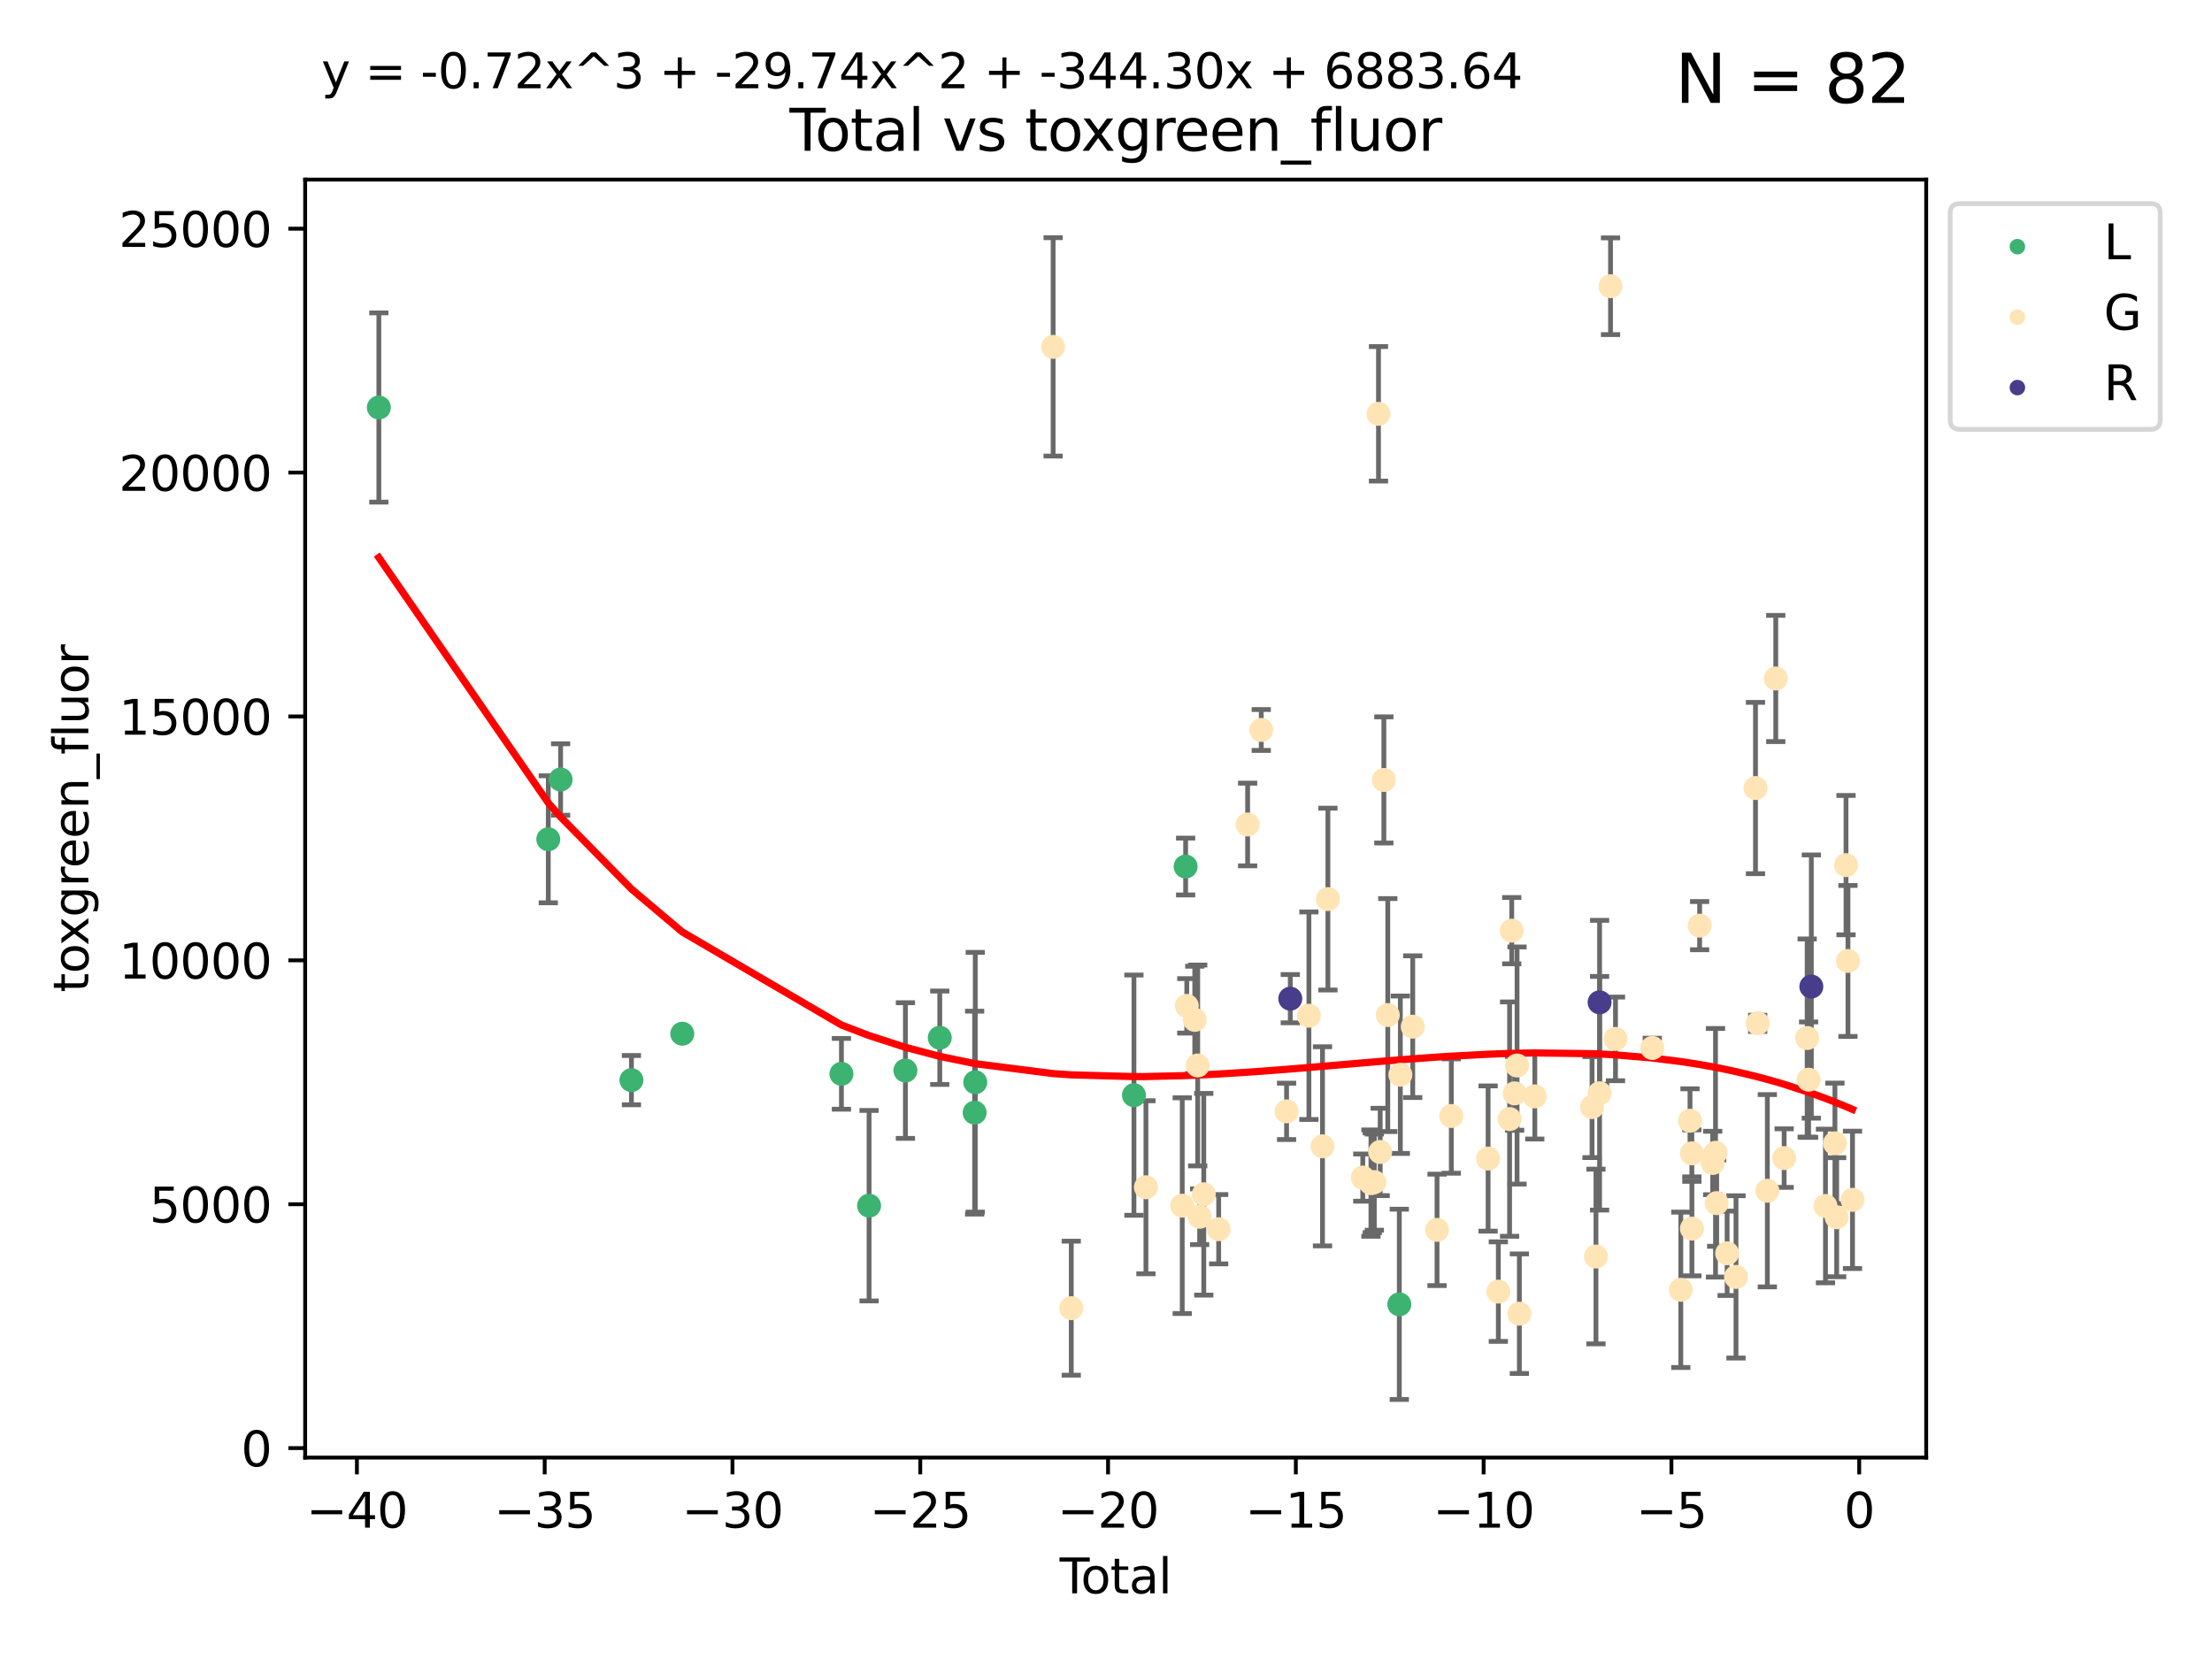 <?xml version="1.0" encoding="utf-8" standalone="no"?>
<!DOCTYPE svg PUBLIC "-//W3C//DTD SVG 1.1//EN"
  "http://www.w3.org/Graphics/SVG/1.1/DTD/svg11.dtd">
<svg xmlns:xlink="http://www.w3.org/1999/xlink" width="460.8pt" height="345.6pt" viewBox="0 0 460.8 345.6" xmlns="http://www.w3.org/2000/svg" version="1.1">
 <defs>
  <style type="text/css">*{stroke-linejoin: round; stroke-linecap: butt}</style>
 </defs>
 <g id="figure_1">
  <g id="patch_1">
   <path d="M 0 345.6 
L 460.8 345.6 
L 460.8 0 
L 0 0 
z
" style="fill: #ffffff"/>
  </g>
  <g id="axes_1">
   <g id="patch_2">
    <path d="M 63.571 303.64 
L 401.26 303.64 
L 401.26 37.411 
L 63.571 37.411 
z
" style="fill: #ffffff"/>
   </g>
   <g id="PathCollection_1">
    <defs>
     <path id="mdfa92fe539" d="M 0 1.118 
C 0.297 1.118 0.581 1 0.791 0.791 
C 1 0.581 1.118 0.297 1.118 0 
C 1.118 -0.297 1 -0.581 0.791 -0.791 
C 0.581 -1 0.297 -1.118 0 -1.118 
C -0.297 -1.118 -0.581 -1 -0.791 -0.791 
C -1 -0.581 -1.118 -0.297 -1.118 0 
C -1.118 0.297 -1 0.581 -0.791 0.791 
C -0.581 1 -0.297 1.118 0 1.118 
z
" style="stroke: #3cb371"/>
    </defs>
    <g clip-path="url(#p35c62fefc9)">
     <use xlink:href="#mdfa92fe539" x="78.921" y="84.893" style="fill: #3cb371; stroke: #3cb371"/>
     <use xlink:href="#mdfa92fe539" x="114.217" y="174.836" style="fill: #3cb371; stroke: #3cb371"/>
     <use xlink:href="#mdfa92fe539" x="116.785" y="162.386" style="fill: #3cb371; stroke: #3cb371"/>
     <use xlink:href="#mdfa92fe539" x="131.539" y="225.014" style="fill: #3cb371; stroke: #3cb371"/>
     <use xlink:href="#mdfa92fe539" x="142.131" y="215.344" style="fill: #3cb371; stroke: #3cb371"/>
     <use xlink:href="#mdfa92fe539" x="175.285" y="223.697" style="fill: #3cb371; stroke: #3cb371"/>
     <use xlink:href="#mdfa92fe539" x="181.044" y="251.163" style="fill: #3cb371; stroke: #3cb371"/>
     <use xlink:href="#mdfa92fe539" x="188.613" y="223.01" style="fill: #3cb371; stroke: #3cb371"/>
     <use xlink:href="#mdfa92fe539" x="195.771" y="216.181" style="fill: #3cb371; stroke: #3cb371"/>
     <use xlink:href="#mdfa92fe539" x="203.034" y="231.782" style="fill: #3cb371; stroke: #3cb371"/>
     <use xlink:href="#mdfa92fe539" x="203.165" y="225.448" style="fill: #3cb371; stroke: #3cb371"/>
     <use xlink:href="#mdfa92fe539" x="236.22" y="228.142" style="fill: #3cb371; stroke: #3cb371"/>
     <use xlink:href="#mdfa92fe539" x="246.989" y="180.512" style="fill: #3cb371; stroke: #3cb371"/>
     <use xlink:href="#mdfa92fe539" x="291.499" y="271.717" style="fill: #3cb371; stroke: #3cb371"/>
    </g>
   </g>
   <g id="PathCollection_2">
    <defs>
     <path id="m5af432b987" d="M 0 1.118 
C 0.297 1.118 0.581 1 0.791 0.791 
C 1 0.581 1.118 0.297 1.118 0 
C 1.118 -0.297 1 -0.581 0.791 -0.791 
C 0.581 -1 0.297 -1.118 0 -1.118 
C -0.297 -1.118 -0.581 -1 -0.791 -0.791 
C -1 -0.581 -1.118 -0.297 -1.118 0 
C -1.118 0.297 -1 0.581 -0.791 0.791 
C -0.581 1 -0.297 1.118 0 1.118 
z
" style="stroke: #ffe4b5"/>
    </defs>
    <g clip-path="url(#p35c62fefc9)">
     <use xlink:href="#m5af432b987" x="219.387" y="72.258" style="fill: #ffe4b5; stroke: #ffe4b5"/>
     <use xlink:href="#m5af432b987" x="223.165" y="272.513" style="fill: #ffe4b5; stroke: #ffe4b5"/>
     <use xlink:href="#m5af432b987" x="238.717" y="247.328" style="fill: #ffe4b5; stroke: #ffe4b5"/>
     <use xlink:href="#m5af432b987" x="246.279" y="251.16" style="fill: #ffe4b5; stroke: #ffe4b5"/>
     <use xlink:href="#m5af432b987" x="247.228" y="209.538" style="fill: #ffe4b5; stroke: #ffe4b5"/>
     <use xlink:href="#m5af432b987" x="248.893" y="212.457" style="fill: #ffe4b5; stroke: #ffe4b5"/>
     <use xlink:href="#m5af432b987" x="249.507" y="221.957" style="fill: #ffe4b5; stroke: #ffe4b5"/>
     <use xlink:href="#m5af432b987" x="249.909" y="253.474" style="fill: #ffe4b5; stroke: #ffe4b5"/>
     <use xlink:href="#m5af432b987" x="250.768" y="248.789" style="fill: #ffe4b5; stroke: #ffe4b5"/>
     <use xlink:href="#m5af432b987" x="253.872" y="256.067" style="fill: #ffe4b5; stroke: #ffe4b5"/>
     <use xlink:href="#m5af432b987" x="259.904" y="171.758" style="fill: #ffe4b5; stroke: #ffe4b5"/>
     <use xlink:href="#m5af432b987" x="262.742" y="152.066" style="fill: #ffe4b5; stroke: #ffe4b5"/>
     <use xlink:href="#m5af432b987" x="268.019" y="231.514" style="fill: #ffe4b5; stroke: #ffe4b5"/>
     <use xlink:href="#m5af432b987" x="272.669" y="211.594" style="fill: #ffe4b5; stroke: #ffe4b5"/>
     <use xlink:href="#m5af432b987" x="275.502" y="238.8" style="fill: #ffe4b5; stroke: #ffe4b5"/>
     <use xlink:href="#m5af432b987" x="276.628" y="187.295" style="fill: #ffe4b5; stroke: #ffe4b5"/>
     <use xlink:href="#m5af432b987" x="283.894" y="245.309" style="fill: #ffe4b5; stroke: #ffe4b5"/>
     <use xlink:href="#m5af432b987" x="285.589" y="246.461" style="fill: #ffe4b5; stroke: #ffe4b5"/>
     <use xlink:href="#m5af432b987" x="285.877" y="246.385" style="fill: #ffe4b5; stroke: #ffe4b5"/>
     <use xlink:href="#m5af432b987" x="286.296" y="246.254" style="fill: #ffe4b5; stroke: #ffe4b5"/>
     <use xlink:href="#m5af432b987" x="287.166" y="86.207" style="fill: #ffe4b5; stroke: #ffe4b5"/>
     <use xlink:href="#m5af432b987" x="287.518" y="239.973" style="fill: #ffe4b5; stroke: #ffe4b5"/>
     <use xlink:href="#m5af432b987" x="288.282" y="162.476" style="fill: #ffe4b5; stroke: #ffe4b5"/>
     <use xlink:href="#m5af432b987" x="289.102" y="211.455" style="fill: #ffe4b5; stroke: #ffe4b5"/>
     <use xlink:href="#m5af432b987" x="291.718" y="223.885" style="fill: #ffe4b5; stroke: #ffe4b5"/>
     <use xlink:href="#m5af432b987" x="294.299" y="213.875" style="fill: #ffe4b5; stroke: #ffe4b5"/>
     <use xlink:href="#m5af432b987" x="299.359" y="256.206" style="fill: #ffe4b5; stroke: #ffe4b5"/>
     <use xlink:href="#m5af432b987" x="302.335" y="232.486" style="fill: #ffe4b5; stroke: #ffe4b5"/>
     <use xlink:href="#m5af432b987" x="309.997" y="241.345" style="fill: #ffe4b5; stroke: #ffe4b5"/>
     <use xlink:href="#m5af432b987" x="312.129" y="269.069" style="fill: #ffe4b5; stroke: #ffe4b5"/>
     <use xlink:href="#m5af432b987" x="314.476" y="233.129" style="fill: #ffe4b5; stroke: #ffe4b5"/>
     <use xlink:href="#m5af432b987" x="314.922" y="193.875" style="fill: #ffe4b5; stroke: #ffe4b5"/>
     <use xlink:href="#m5af432b987" x="315.525" y="227.764" style="fill: #ffe4b5; stroke: #ffe4b5"/>
     <use xlink:href="#m5af432b987" x="316.031" y="221.962" style="fill: #ffe4b5; stroke: #ffe4b5"/>
     <use xlink:href="#m5af432b987" x="316.513" y="273.664" style="fill: #ffe4b5; stroke: #ffe4b5"/>
     <use xlink:href="#m5af432b987" x="319.727" y="228.401" style="fill: #ffe4b5; stroke: #ffe4b5"/>
     <use xlink:href="#m5af432b987" x="331.651" y="230.632" style="fill: #ffe4b5; stroke: #ffe4b5"/>
     <use xlink:href="#m5af432b987" x="332.469" y="261.757" style="fill: #ffe4b5; stroke: #ffe4b5"/>
     <use xlink:href="#m5af432b987" x="333.223" y="227.75" style="fill: #ffe4b5; stroke: #ffe4b5"/>
     <use xlink:href="#m5af432b987" x="335.503" y="59.625" style="fill: #ffe4b5; stroke: #ffe4b5"/>
     <use xlink:href="#m5af432b987" x="336.538" y="216.424" style="fill: #ffe4b5; stroke: #ffe4b5"/>
     <use xlink:href="#m5af432b987" x="344.197" y="218.314" style="fill: #ffe4b5; stroke: #ffe4b5"/>
     <use xlink:href="#m5af432b987" x="350.141" y="268.689" style="fill: #ffe4b5; stroke: #ffe4b5"/>
     <use xlink:href="#m5af432b987" x="352.059" y="233.472" style="fill: #ffe4b5; stroke: #ffe4b5"/>
     <use xlink:href="#m5af432b987" x="352.443" y="240.27" style="fill: #ffe4b5; stroke: #ffe4b5"/>
     <use xlink:href="#m5af432b987" x="352.452" y="255.939" style="fill: #ffe4b5; stroke: #ffe4b5"/>
     <use xlink:href="#m5af432b987" x="354.066" y="192.83" style="fill: #ffe4b5; stroke: #ffe4b5"/>
     <use xlink:href="#m5af432b987" x="356.785" y="242.271" style="fill: #ffe4b5; stroke: #ffe4b5"/>
     <use xlink:href="#m5af432b987" x="357.374" y="240.141" style="fill: #ffe4b5; stroke: #ffe4b5"/>
     <use xlink:href="#m5af432b987" x="357.617" y="250.635" style="fill: #ffe4b5; stroke: #ffe4b5"/>
     <use xlink:href="#m5af432b987" x="359.795" y="261.086" style="fill: #ffe4b5; stroke: #ffe4b5"/>
     <use xlink:href="#m5af432b987" x="361.64" y="266.003" style="fill: #ffe4b5; stroke: #ffe4b5"/>
     <use xlink:href="#m5af432b987" x="365.702" y="164.162" style="fill: #ffe4b5; stroke: #ffe4b5"/>
     <use xlink:href="#m5af432b987" x="366.158" y="213.169" style="fill: #ffe4b5; stroke: #ffe4b5"/>
     <use xlink:href="#m5af432b987" x="368.17" y="248.052" style="fill: #ffe4b5; stroke: #ffe4b5"/>
     <use xlink:href="#m5af432b987" x="369.925" y="141.34" style="fill: #ffe4b5; stroke: #ffe4b5"/>
     <use xlink:href="#m5af432b987" x="371.671" y="241.253" style="fill: #ffe4b5; stroke: #ffe4b5"/>
     <use xlink:href="#m5af432b987" x="376.465" y="216.242" style="fill: #ffe4b5; stroke: #ffe4b5"/>
     <use xlink:href="#m5af432b987" x="376.766" y="224.918" style="fill: #ffe4b5; stroke: #ffe4b5"/>
     <use xlink:href="#m5af432b987" x="380.281" y="251.229" style="fill: #ffe4b5; stroke: #ffe4b5"/>
     <use xlink:href="#m5af432b987" x="382.249" y="238.177" style="fill: #ffe4b5; stroke: #ffe4b5"/>
     <use xlink:href="#m5af432b987" x="382.613" y="253.571" style="fill: #ffe4b5; stroke: #ffe4b5"/>
     <use xlink:href="#m5af432b987" x="384.56" y="180.223" style="fill: #ffe4b5; stroke: #ffe4b5"/>
     <use xlink:href="#m5af432b987" x="384.965" y="200.183" style="fill: #ffe4b5; stroke: #ffe4b5"/>
     <use xlink:href="#m5af432b987" x="385.911" y="249.947" style="fill: #ffe4b5; stroke: #ffe4b5"/>
    </g>
   </g>
   <g id="PathCollection_3">
    <defs>
     <path id="m0885b8839a" d="M 0 1.118 
C 0.297 1.118 0.581 1 0.791 0.791 
C 1 0.581 1.118 0.297 1.118 0 
C 1.118 -0.297 1 -0.581 0.791 -0.791 
C 0.581 -1 0.297 -1.118 0 -1.118 
C -0.297 -1.118 -0.581 -1 -0.791 -0.791 
C -1 -0.581 -1.118 -0.297 -1.118 0 
C -1.118 0.297 -1 0.581 -0.791 0.791 
C -0.581 1 -0.297 1.118 0 1.118 
z
" style="stroke: #483d8b"/>
    </defs>
    <g clip-path="url(#p35c62fefc9)">
     <use xlink:href="#m0885b8839a" x="268.788" y="208.042" style="fill: #483d8b; stroke: #483d8b"/>
     <use xlink:href="#m0885b8839a" x="333.225" y="208.805" style="fill: #483d8b; stroke: #483d8b"/>
     <use xlink:href="#m0885b8839a" x="377.333" y="205.516" style="fill: #483d8b; stroke: #483d8b"/>
    </g>
   </g>
   <g id="matplotlib.axis_1">
    <g id="xtick_1">
     <g id="line2d_1">
      <defs>
       <path id="m8ca898ff48" d="M 0 0 
L 0 3.5 
" style="stroke: #000000; stroke-width: 0.8"/>
      </defs>
      <g>
       <use xlink:href="#m8ca898ff48" x="74.349" y="303.64" style="stroke: #000000; stroke-width: 0.8"/>
      </g>
     </g>
     <g id="text_1">
      <!-- −40 -->
      <g transform="translate(63.797 318.238)scale(0.1 -0.1)">
       <defs>
        <path id="DejaVuSans-2212" d="M 678 2272 
L 4684 2272 
L 4684 1741 
L 678 1741 
L 678 2272 
z
" transform="scale(0.016)"/>
        <path id="DejaVuSans-34" d="M 2419 4116 
L 825 1625 
L 2419 1625 
L 2419 4116 
z
M 2253 4666 
L 3047 4666 
L 3047 1625 
L 3713 1625 
L 3713 1100 
L 3047 1100 
L 3047 0 
L 2419 0 
L 2419 1100 
L 313 1100 
L 313 1709 
L 2253 4666 
z
" transform="scale(0.016)"/>
        <path id="DejaVuSans-30" d="M 2034 4250 
Q 1547 4250 1301 3770 
Q 1056 3291 1056 2328 
Q 1056 1369 1301 889 
Q 1547 409 2034 409 
Q 2525 409 2770 889 
Q 3016 1369 3016 2328 
Q 3016 3291 2770 3770 
Q 2525 4250 2034 4250 
z
M 2034 4750 
Q 2819 4750 3233 4129 
Q 3647 3509 3647 2328 
Q 3647 1150 3233 529 
Q 2819 -91 2034 -91 
Q 1250 -91 836 529 
Q 422 1150 422 2328 
Q 422 3509 836 4129 
Q 1250 4750 2034 4750 
z
" transform="scale(0.016)"/>
       </defs>
       <use xlink:href="#DejaVuSans-2212"/>
       <use xlink:href="#DejaVuSans-34" x="83.789"/>
       <use xlink:href="#DejaVuSans-30" x="147.412"/>
      </g>
     </g>
    </g>
    <g id="xtick_2">
     <g id="line2d_2">
      <g>
       <use xlink:href="#m8ca898ff48" x="113.469" y="303.64" style="stroke: #000000; stroke-width: 0.8"/>
      </g>
     </g>
     <g id="text_2">
      <!-- −35 -->
      <g transform="translate(102.916 318.238)scale(0.1 -0.1)">
       <defs>
        <path id="DejaVuSans-33" d="M 2597 2516 
Q 3050 2419 3304 2112 
Q 3559 1806 3559 1356 
Q 3559 666 3084 287 
Q 2609 -91 1734 -91 
Q 1441 -91 1130 -33 
Q 819 25 488 141 
L 488 750 
Q 750 597 1062 519 
Q 1375 441 1716 441 
Q 2309 441 2620 675 
Q 2931 909 2931 1356 
Q 2931 1769 2642 2001 
Q 2353 2234 1838 2234 
L 1294 2234 
L 1294 2753 
L 1863 2753 
Q 2328 2753 2575 2939 
Q 2822 3125 2822 3475 
Q 2822 3834 2567 4026 
Q 2313 4219 1838 4219 
Q 1578 4219 1281 4162 
Q 984 4106 628 3988 
L 628 4550 
Q 988 4650 1302 4700 
Q 1616 4750 1894 4750 
Q 2613 4750 3031 4423 
Q 3450 4097 3450 3541 
Q 3450 3153 3228 2886 
Q 3006 2619 2597 2516 
z
" transform="scale(0.016)"/>
        <path id="DejaVuSans-35" d="M 691 4666 
L 3169 4666 
L 3169 4134 
L 1269 4134 
L 1269 2991 
Q 1406 3038 1543 3061 
Q 1681 3084 1819 3084 
Q 2600 3084 3056 2656 
Q 3513 2228 3513 1497 
Q 3513 744 3044 326 
Q 2575 -91 1722 -91 
Q 1428 -91 1123 -41 
Q 819 9 494 109 
L 494 744 
Q 775 591 1075 516 
Q 1375 441 1709 441 
Q 2250 441 2565 725 
Q 2881 1009 2881 1497 
Q 2881 1984 2565 2268 
Q 2250 2553 1709 2553 
Q 1456 2553 1204 2497 
Q 953 2441 691 2322 
L 691 4666 
z
" transform="scale(0.016)"/>
       </defs>
       <use xlink:href="#DejaVuSans-2212"/>
       <use xlink:href="#DejaVuSans-33" x="83.789"/>
       <use xlink:href="#DejaVuSans-35" x="147.412"/>
      </g>
     </g>
    </g>
    <g id="xtick_3">
     <g id="line2d_3">
      <g>
       <use xlink:href="#m8ca898ff48" x="152.588" y="303.64" style="stroke: #000000; stroke-width: 0.8"/>
      </g>
     </g>
     <g id="text_3">
      <!-- −30 -->
      <g transform="translate(142.036 318.238)scale(0.1 -0.1)">
       <use xlink:href="#DejaVuSans-2212"/>
       <use xlink:href="#DejaVuSans-33" x="83.789"/>
       <use xlink:href="#DejaVuSans-30" x="147.412"/>
      </g>
     </g>
    </g>
    <g id="xtick_4">
     <g id="line2d_4">
      <g>
       <use xlink:href="#m8ca898ff48" x="191.708" y="303.64" style="stroke: #000000; stroke-width: 0.8"/>
      </g>
     </g>
     <g id="text_4">
      <!-- −25 -->
      <g transform="translate(181.155 318.238)scale(0.1 -0.1)">
       <defs>
        <path id="DejaVuSans-32" d="M 1228 531 
L 3431 531 
L 3431 0 
L 469 0 
L 469 531 
Q 828 903 1448 1529 
Q 2069 2156 2228 2338 
Q 2531 2678 2651 2914 
Q 2772 3150 2772 3378 
Q 2772 3750 2511 3984 
Q 2250 4219 1831 4219 
Q 1534 4219 1204 4116 
Q 875 4013 500 3803 
L 500 4441 
Q 881 4594 1212 4672 
Q 1544 4750 1819 4750 
Q 2544 4750 2975 4387 
Q 3406 4025 3406 3419 
Q 3406 3131 3298 2873 
Q 3191 2616 2906 2266 
Q 2828 2175 2409 1742 
Q 1991 1309 1228 531 
z
" transform="scale(0.016)"/>
       </defs>
       <use xlink:href="#DejaVuSans-2212"/>
       <use xlink:href="#DejaVuSans-32" x="83.789"/>
       <use xlink:href="#DejaVuSans-35" x="147.412"/>
      </g>
     </g>
    </g>
    <g id="xtick_5">
     <g id="line2d_5">
      <g>
       <use xlink:href="#m8ca898ff48" x="230.827" y="303.64" style="stroke: #000000; stroke-width: 0.8"/>
      </g>
     </g>
     <g id="text_5">
      <!-- −20 -->
      <g transform="translate(220.275 318.238)scale(0.1 -0.1)">
       <use xlink:href="#DejaVuSans-2212"/>
       <use xlink:href="#DejaVuSans-32" x="83.789"/>
       <use xlink:href="#DejaVuSans-30" x="147.412"/>
      </g>
     </g>
    </g>
    <g id="xtick_6">
     <g id="line2d_6">
      <g>
       <use xlink:href="#m8ca898ff48" x="269.947" y="303.64" style="stroke: #000000; stroke-width: 0.8"/>
      </g>
     </g>
     <g id="text_6">
      <!-- −15 -->
      <g transform="translate(259.394 318.238)scale(0.1 -0.1)">
       <defs>
        <path id="DejaVuSans-31" d="M 794 531 
L 1825 531 
L 1825 4091 
L 703 3866 
L 703 4441 
L 1819 4666 
L 2450 4666 
L 2450 531 
L 3481 531 
L 3481 0 
L 794 0 
L 794 531 
z
" transform="scale(0.016)"/>
       </defs>
       <use xlink:href="#DejaVuSans-2212"/>
       <use xlink:href="#DejaVuSans-31" x="83.789"/>
       <use xlink:href="#DejaVuSans-35" x="147.412"/>
      </g>
     </g>
    </g>
    <g id="xtick_7">
     <g id="line2d_7">
      <g>
       <use xlink:href="#m8ca898ff48" x="309.066" y="303.64" style="stroke: #000000; stroke-width: 0.8"/>
      </g>
     </g>
     <g id="text_7">
      <!-- −10 -->
      <g transform="translate(298.514 318.238)scale(0.1 -0.1)">
       <use xlink:href="#DejaVuSans-2212"/>
       <use xlink:href="#DejaVuSans-31" x="83.789"/>
       <use xlink:href="#DejaVuSans-30" x="147.412"/>
      </g>
     </g>
    </g>
    <g id="xtick_8">
     <g id="line2d_8">
      <g>
       <use xlink:href="#m8ca898ff48" x="348.186" y="303.64" style="stroke: #000000; stroke-width: 0.8"/>
      </g>
     </g>
     <g id="text_8">
      <!-- −5 -->
      <g transform="translate(340.815 318.238)scale(0.1 -0.1)">
       <use xlink:href="#DejaVuSans-2212"/>
       <use xlink:href="#DejaVuSans-35" x="83.789"/>
      </g>
     </g>
    </g>
    <g id="xtick_9">
     <g id="line2d_9">
      <g>
       <use xlink:href="#m8ca898ff48" x="387.305" y="303.64" style="stroke: #000000; stroke-width: 0.8"/>
      </g>
     </g>
     <g id="text_9">
      <!-- 0 -->
      <g transform="translate(384.124 318.238)scale(0.1 -0.1)">
       <use xlink:href="#DejaVuSans-30"/>
      </g>
     </g>
    </g>
    <g id="text_10">
     <!-- Total -->
     <g transform="translate(220.739 331.917)scale(0.1 -0.1)">
      <defs>
       <path id="DejaVuSans-54" d="M -19 4666 
L 3928 4666 
L 3928 4134 
L 2272 4134 
L 2272 0 
L 1638 0 
L 1638 4134 
L -19 4134 
L -19 4666 
z
" transform="scale(0.016)"/>
       <path id="DejaVuSans-6f" d="M 1959 3097 
Q 1497 3097 1228 2736 
Q 959 2375 959 1747 
Q 959 1119 1226 758 
Q 1494 397 1959 397 
Q 2419 397 2687 759 
Q 2956 1122 2956 1747 
Q 2956 2369 2687 2733 
Q 2419 3097 1959 3097 
z
M 1959 3584 
Q 2709 3584 3137 3096 
Q 3566 2609 3566 1747 
Q 3566 888 3137 398 
Q 2709 -91 1959 -91 
Q 1206 -91 779 398 
Q 353 888 353 1747 
Q 353 2609 779 3096 
Q 1206 3584 1959 3584 
z
" transform="scale(0.016)"/>
       <path id="DejaVuSans-74" d="M 1172 4494 
L 1172 3500 
L 2356 3500 
L 2356 3053 
L 1172 3053 
L 1172 1153 
Q 1172 725 1289 603 
Q 1406 481 1766 481 
L 2356 481 
L 2356 0 
L 1766 0 
Q 1100 0 847 248 
Q 594 497 594 1153 
L 594 3053 
L 172 3053 
L 172 3500 
L 594 3500 
L 594 4494 
L 1172 4494 
z
" transform="scale(0.016)"/>
       <path id="DejaVuSans-61" d="M 2194 1759 
Q 1497 1759 1228 1600 
Q 959 1441 959 1056 
Q 959 750 1161 570 
Q 1363 391 1709 391 
Q 2188 391 2477 730 
Q 2766 1069 2766 1631 
L 2766 1759 
L 2194 1759 
z
M 3341 1997 
L 3341 0 
L 2766 0 
L 2766 531 
Q 2569 213 2275 61 
Q 1981 -91 1556 -91 
Q 1019 -91 701 211 
Q 384 513 384 1019 
Q 384 1609 779 1909 
Q 1175 2209 1959 2209 
L 2766 2209 
L 2766 2266 
Q 2766 2663 2505 2880 
Q 2244 3097 1772 3097 
Q 1472 3097 1187 3025 
Q 903 2953 641 2809 
L 641 3341 
Q 956 3463 1253 3523 
Q 1550 3584 1831 3584 
Q 2591 3584 2966 3190 
Q 3341 2797 3341 1997 
z
" transform="scale(0.016)"/>
       <path id="DejaVuSans-6c" d="M 603 4863 
L 1178 4863 
L 1178 0 
L 603 0 
L 603 4863 
z
" transform="scale(0.016)"/>
      </defs>
      <use xlink:href="#DejaVuSans-54"/>
      <use xlink:href="#DejaVuSans-6f" x="44.084"/>
      <use xlink:href="#DejaVuSans-74" x="105.266"/>
      <use xlink:href="#DejaVuSans-61" x="144.475"/>
      <use xlink:href="#DejaVuSans-6c" x="205.754"/>
     </g>
    </g>
   </g>
   <g id="matplotlib.axis_2">
    <g id="ytick_1">
     <g id="line2d_10">
      <defs>
       <path id="m777d711737" d="M 0 0 
L -3.5 0 
" style="stroke: #000000; stroke-width: 0.8"/>
      </defs>
      <g>
       <use xlink:href="#m777d711737" x="63.571" y="301.667" style="stroke: #000000; stroke-width: 0.8"/>
      </g>
     </g>
     <g id="text_11">
      <!-- 0 -->
      <g transform="translate(50.209 305.466)scale(0.1 -0.1)">
       <use xlink:href="#DejaVuSans-30"/>
      </g>
     </g>
    </g>
    <g id="ytick_2">
     <g id="line2d_11">
      <g>
       <use xlink:href="#m777d711737" x="63.571" y="250.861" style="stroke: #000000; stroke-width: 0.8"/>
      </g>
     </g>
     <g id="text_12">
      <!-- 5000 -->
      <g transform="translate(31.121 254.661)scale(0.1 -0.1)">
       <use xlink:href="#DejaVuSans-35"/>
       <use xlink:href="#DejaVuSans-30" x="63.623"/>
       <use xlink:href="#DejaVuSans-30" x="127.246"/>
       <use xlink:href="#DejaVuSans-30" x="190.869"/>
      </g>
     </g>
    </g>
    <g id="ytick_3">
     <g id="line2d_12">
      <g>
       <use xlink:href="#m777d711737" x="63.571" y="200.056" style="stroke: #000000; stroke-width: 0.8"/>
      </g>
     </g>
     <g id="text_13">
      <!-- 10000 -->
      <g transform="translate(24.759 203.855)scale(0.1 -0.1)">
       <use xlink:href="#DejaVuSans-31"/>
       <use xlink:href="#DejaVuSans-30" x="63.623"/>
       <use xlink:href="#DejaVuSans-30" x="127.246"/>
       <use xlink:href="#DejaVuSans-30" x="190.869"/>
       <use xlink:href="#DejaVuSans-30" x="254.492"/>
      </g>
     </g>
    </g>
    <g id="ytick_4">
     <g id="line2d_13">
      <g>
       <use xlink:href="#m777d711737" x="63.571" y="149.251" style="stroke: #000000; stroke-width: 0.8"/>
      </g>
     </g>
     <g id="text_14">
      <!-- 15000 -->
      <g transform="translate(24.759 153.05)scale(0.1 -0.1)">
       <use xlink:href="#DejaVuSans-31"/>
       <use xlink:href="#DejaVuSans-35" x="63.623"/>
       <use xlink:href="#DejaVuSans-30" x="127.246"/>
       <use xlink:href="#DejaVuSans-30" x="190.869"/>
       <use xlink:href="#DejaVuSans-30" x="254.492"/>
      </g>
     </g>
    </g>
    <g id="ytick_5">
     <g id="line2d_14">
      <g>
       <use xlink:href="#m777d711737" x="63.571" y="98.445" style="stroke: #000000; stroke-width: 0.8"/>
      </g>
     </g>
     <g id="text_15">
      <!-- 20000 -->
      <g transform="translate(24.759 102.245)scale(0.1 -0.1)">
       <use xlink:href="#DejaVuSans-32"/>
       <use xlink:href="#DejaVuSans-30" x="63.623"/>
       <use xlink:href="#DejaVuSans-30" x="127.246"/>
       <use xlink:href="#DejaVuSans-30" x="190.869"/>
       <use xlink:href="#DejaVuSans-30" x="254.492"/>
      </g>
     </g>
    </g>
    <g id="ytick_6">
     <g id="line2d_15">
      <g>
       <use xlink:href="#m777d711737" x="63.571" y="47.64" style="stroke: #000000; stroke-width: 0.8"/>
      </g>
     </g>
     <g id="text_16">
      <!-- 25000 -->
      <g transform="translate(24.759 51.439)scale(0.1 -0.1)">
       <use xlink:href="#DejaVuSans-32"/>
       <use xlink:href="#DejaVuSans-35" x="63.623"/>
       <use xlink:href="#DejaVuSans-30" x="127.246"/>
       <use xlink:href="#DejaVuSans-30" x="190.869"/>
       <use xlink:href="#DejaVuSans-30" x="254.492"/>
      </g>
     </g>
    </g>
    <g id="text_17">
     <!-- toxgreen_fluor -->
     <g transform="translate(18.401 206.72)rotate(-90)scale(0.1 -0.1)">
      <defs>
       <path id="DejaVuSans-78" d="M 3513 3500 
L 2247 1797 
L 3578 0 
L 2900 0 
L 1881 1375 
L 863 0 
L 184 0 
L 1544 1831 
L 300 3500 
L 978 3500 
L 1906 2253 
L 2834 3500 
L 3513 3500 
z
" transform="scale(0.016)"/>
       <path id="DejaVuSans-67" d="M 2906 1791 
Q 2906 2416 2648 2759 
Q 2391 3103 1925 3103 
Q 1463 3103 1205 2759 
Q 947 2416 947 1791 
Q 947 1169 1205 825 
Q 1463 481 1925 481 
Q 2391 481 2648 825 
Q 2906 1169 2906 1791 
z
M 3481 434 
Q 3481 -459 3084 -895 
Q 2688 -1331 1869 -1331 
Q 1566 -1331 1297 -1286 
Q 1028 -1241 775 -1147 
L 775 -588 
Q 1028 -725 1275 -790 
Q 1522 -856 1778 -856 
Q 2344 -856 2625 -561 
Q 2906 -266 2906 331 
L 2906 616 
Q 2728 306 2450 153 
Q 2172 0 1784 0 
Q 1141 0 747 490 
Q 353 981 353 1791 
Q 353 2603 747 3093 
Q 1141 3584 1784 3584 
Q 2172 3584 2450 3431 
Q 2728 3278 2906 2969 
L 2906 3500 
L 3481 3500 
L 3481 434 
z
" transform="scale(0.016)"/>
       <path id="DejaVuSans-72" d="M 2631 2963 
Q 2534 3019 2420 3045 
Q 2306 3072 2169 3072 
Q 1681 3072 1420 2755 
Q 1159 2438 1159 1844 
L 1159 0 
L 581 0 
L 581 3500 
L 1159 3500 
L 1159 2956 
Q 1341 3275 1631 3429 
Q 1922 3584 2338 3584 
Q 2397 3584 2469 3576 
Q 2541 3569 2628 3553 
L 2631 2963 
z
" transform="scale(0.016)"/>
       <path id="DejaVuSans-65" d="M 3597 1894 
L 3597 1613 
L 953 1613 
Q 991 1019 1311 708 
Q 1631 397 2203 397 
Q 2534 397 2845 478 
Q 3156 559 3463 722 
L 3463 178 
Q 3153 47 2828 -22 
Q 2503 -91 2169 -91 
Q 1331 -91 842 396 
Q 353 884 353 1716 
Q 353 2575 817 3079 
Q 1281 3584 2069 3584 
Q 2775 3584 3186 3129 
Q 3597 2675 3597 1894 
z
M 3022 2063 
Q 3016 2534 2758 2815 
Q 2500 3097 2075 3097 
Q 1594 3097 1305 2825 
Q 1016 2553 972 2059 
L 3022 2063 
z
" transform="scale(0.016)"/>
       <path id="DejaVuSans-6e" d="M 3513 2113 
L 3513 0 
L 2938 0 
L 2938 2094 
Q 2938 2591 2744 2837 
Q 2550 3084 2163 3084 
Q 1697 3084 1428 2787 
Q 1159 2491 1159 1978 
L 1159 0 
L 581 0 
L 581 3500 
L 1159 3500 
L 1159 2956 
Q 1366 3272 1645 3428 
Q 1925 3584 2291 3584 
Q 2894 3584 3203 3211 
Q 3513 2838 3513 2113 
z
" transform="scale(0.016)"/>
       <path id="DejaVuSans-5f" d="M 3263 -1063 
L 3263 -1509 
L -63 -1509 
L -63 -1063 
L 3263 -1063 
z
" transform="scale(0.016)"/>
       <path id="DejaVuSans-66" d="M 2375 4863 
L 2375 4384 
L 1825 4384 
Q 1516 4384 1395 4259 
Q 1275 4134 1275 3809 
L 1275 3500 
L 2222 3500 
L 2222 3053 
L 1275 3053 
L 1275 0 
L 697 0 
L 697 3053 
L 147 3053 
L 147 3500 
L 697 3500 
L 697 3744 
Q 697 4328 969 4595 
Q 1241 4863 1831 4863 
L 2375 4863 
z
" transform="scale(0.016)"/>
       <path id="DejaVuSans-75" d="M 544 1381 
L 544 3500 
L 1119 3500 
L 1119 1403 
Q 1119 906 1312 657 
Q 1506 409 1894 409 
Q 2359 409 2629 706 
Q 2900 1003 2900 1516 
L 2900 3500 
L 3475 3500 
L 3475 0 
L 2900 0 
L 2900 538 
Q 2691 219 2414 64 
Q 2138 -91 1772 -91 
Q 1169 -91 856 284 
Q 544 659 544 1381 
z
M 1991 3584 
L 1991 3584 
z
" transform="scale(0.016)"/>
      </defs>
      <use xlink:href="#DejaVuSans-74"/>
      <use xlink:href="#DejaVuSans-6f" x="39.209"/>
      <use xlink:href="#DejaVuSans-78" x="97.266"/>
      <use xlink:href="#DejaVuSans-67" x="156.445"/>
      <use xlink:href="#DejaVuSans-72" x="219.922"/>
      <use xlink:href="#DejaVuSans-65" x="258.785"/>
      <use xlink:href="#DejaVuSans-65" x="320.309"/>
      <use xlink:href="#DejaVuSans-6e" x="381.832"/>
      <use xlink:href="#DejaVuSans-5f" x="445.211"/>
      <use xlink:href="#DejaVuSans-66" x="495.211"/>
      <use xlink:href="#DejaVuSans-6c" x="530.416"/>
      <use xlink:href="#DejaVuSans-75" x="558.199"/>
      <use xlink:href="#DejaVuSans-6f" x="621.578"/>
      <use xlink:href="#DejaVuSans-72" x="682.76"/>
     </g>
    </g>
   </g>
   <g id="LineCollection_1">
    <path d="M 78.921 104.603 
L 78.921 65.182 
" clip-path="url(#p35c62fefc9)" style="fill: none; stroke: #696969"/>
    <path d="M 114.217 188.07 
L 114.217 161.603 
" clip-path="url(#p35c62fefc9)" style="fill: none; stroke: #696969"/>
    <path d="M 116.785 169.825 
L 116.785 154.947 
" clip-path="url(#p35c62fefc9)" style="fill: none; stroke: #696969"/>
    <path d="M 131.539 230.148 
L 131.539 219.88 
" clip-path="url(#p35c62fefc9)" style="fill: none; stroke: #696969"/>
    <path d="M 142.131 215.91 
L 142.131 214.779 
" clip-path="url(#p35c62fefc9)" style="fill: none; stroke: #696969"/>
    <path d="M 175.285 231.07 
L 175.285 216.325 
" clip-path="url(#p35c62fefc9)" style="fill: none; stroke: #696969"/>
    <path d="M 181.044 271.002 
L 181.044 231.324 
" clip-path="url(#p35c62fefc9)" style="fill: none; stroke: #696969"/>
    <path d="M 188.613 237.138 
L 188.613 208.883 
" clip-path="url(#p35c62fefc9)" style="fill: none; stroke: #696969"/>
    <path d="M 195.771 225.91 
L 195.771 206.452 
" clip-path="url(#p35c62fefc9)" style="fill: none; stroke: #696969"/>
    <path d="M 203.034 252.917 
L 203.034 210.646 
" clip-path="url(#p35c62fefc9)" style="fill: none; stroke: #696969"/>
    <path d="M 203.165 252.497 
L 203.165 198.399 
" clip-path="url(#p35c62fefc9)" style="fill: none; stroke: #696969"/>
    <path d="M 236.22 253.166 
L 236.22 203.117 
" clip-path="url(#p35c62fefc9)" style="fill: none; stroke: #696969"/>
    <path d="M 246.989 186.432 
L 246.989 174.593 
" clip-path="url(#p35c62fefc9)" style="fill: none; stroke: #696969"/>
    <path d="M 291.499 291.539 
L 291.499 251.895 
" clip-path="url(#p35c62fefc9)" style="fill: none; stroke: #696969"/>
   </g>
   <g id="line2d_16">
    <defs>
     <path id="m2830b436be" d="M 2 0 
L -2 -0 
" style="stroke: #696969"/>
    </defs>
    <g clip-path="url(#p35c62fefc9)">
     <use xlink:href="#m2830b436be" x="78.921" y="104.603" style="fill: #696969; stroke: #696969"/>
     <use xlink:href="#m2830b436be" x="114.217" y="188.07" style="fill: #696969; stroke: #696969"/>
     <use xlink:href="#m2830b436be" x="116.785" y="169.825" style="fill: #696969; stroke: #696969"/>
     <use xlink:href="#m2830b436be" x="131.539" y="230.148" style="fill: #696969; stroke: #696969"/>
     <use xlink:href="#m2830b436be" x="142.131" y="215.91" style="fill: #696969; stroke: #696969"/>
     <use xlink:href="#m2830b436be" x="175.285" y="231.07" style="fill: #696969; stroke: #696969"/>
     <use xlink:href="#m2830b436be" x="181.044" y="271.002" style="fill: #696969; stroke: #696969"/>
     <use xlink:href="#m2830b436be" x="188.613" y="237.138" style="fill: #696969; stroke: #696969"/>
     <use xlink:href="#m2830b436be" x="195.771" y="225.91" style="fill: #696969; stroke: #696969"/>
     <use xlink:href="#m2830b436be" x="203.034" y="252.917" style="fill: #696969; stroke: #696969"/>
     <use xlink:href="#m2830b436be" x="203.165" y="252.497" style="fill: #696969; stroke: #696969"/>
     <use xlink:href="#m2830b436be" x="236.22" y="253.166" style="fill: #696969; stroke: #696969"/>
     <use xlink:href="#m2830b436be" x="246.989" y="186.432" style="fill: #696969; stroke: #696969"/>
     <use xlink:href="#m2830b436be" x="291.499" y="291.539" style="fill: #696969; stroke: #696969"/>
    </g>
   </g>
   <g id="line2d_17">
    <g clip-path="url(#p35c62fefc9)">
     <use xlink:href="#m2830b436be" x="78.921" y="65.182" style="fill: #696969; stroke: #696969"/>
     <use xlink:href="#m2830b436be" x="114.217" y="161.603" style="fill: #696969; stroke: #696969"/>
     <use xlink:href="#m2830b436be" x="116.785" y="154.947" style="fill: #696969; stroke: #696969"/>
     <use xlink:href="#m2830b436be" x="131.539" y="219.88" style="fill: #696969; stroke: #696969"/>
     <use xlink:href="#m2830b436be" x="142.131" y="214.779" style="fill: #696969; stroke: #696969"/>
     <use xlink:href="#m2830b436be" x="175.285" y="216.325" style="fill: #696969; stroke: #696969"/>
     <use xlink:href="#m2830b436be" x="181.044" y="231.324" style="fill: #696969; stroke: #696969"/>
     <use xlink:href="#m2830b436be" x="188.613" y="208.883" style="fill: #696969; stroke: #696969"/>
     <use xlink:href="#m2830b436be" x="195.771" y="206.452" style="fill: #696969; stroke: #696969"/>
     <use xlink:href="#m2830b436be" x="203.034" y="210.646" style="fill: #696969; stroke: #696969"/>
     <use xlink:href="#m2830b436be" x="203.165" y="198.399" style="fill: #696969; stroke: #696969"/>
     <use xlink:href="#m2830b436be" x="236.22" y="203.117" style="fill: #696969; stroke: #696969"/>
     <use xlink:href="#m2830b436be" x="246.989" y="174.593" style="fill: #696969; stroke: #696969"/>
     <use xlink:href="#m2830b436be" x="291.499" y="251.895" style="fill: #696969; stroke: #696969"/>
    </g>
   </g>
   <g id="LineCollection_2">
    <path d="M 219.387 95.003 
L 219.387 49.513 
" clip-path="url(#p35c62fefc9)" style="fill: none; stroke: #696969"/>
    <path d="M 223.165 286.472 
L 223.165 258.554 
" clip-path="url(#p35c62fefc9)" style="fill: none; stroke: #696969"/>
    <path d="M 238.717 265.35 
L 238.717 229.306 
" clip-path="url(#p35c62fefc9)" style="fill: none; stroke: #696969"/>
    <path d="M 246.279 273.629 
L 246.279 228.69 
" clip-path="url(#p35c62fefc9)" style="fill: none; stroke: #696969"/>
    <path d="M 247.228 215.213 
L 247.228 203.862 
" clip-path="url(#p35c62fefc9)" style="fill: none; stroke: #696969"/>
    <path d="M 248.893 223.627 
L 248.893 201.286 
" clip-path="url(#p35c62fefc9)" style="fill: none; stroke: #696969"/>
    <path d="M 249.507 242.876 
L 249.507 201.038 
" clip-path="url(#p35c62fefc9)" style="fill: none; stroke: #696969"/>
    <path d="M 249.909 259.274 
L 249.909 247.673 
" clip-path="url(#p35c62fefc9)" style="fill: none; stroke: #696969"/>
    <path d="M 250.768 269.796 
L 250.768 227.781 
" clip-path="url(#p35c62fefc9)" style="fill: none; stroke: #696969"/>
    <path d="M 253.872 263.286 
L 253.872 248.847 
" clip-path="url(#p35c62fefc9)" style="fill: none; stroke: #696969"/>
    <path d="M 259.904 180.367 
L 259.904 163.149 
" clip-path="url(#p35c62fefc9)" style="fill: none; stroke: #696969"/>
    <path d="M 262.742 156.329 
L 262.742 147.803 
" clip-path="url(#p35c62fefc9)" style="fill: none; stroke: #696969"/>
    <path d="M 268.019 237.382 
L 268.019 225.646 
" clip-path="url(#p35c62fefc9)" style="fill: none; stroke: #696969"/>
    <path d="M 272.669 233.206 
L 272.669 189.982 
" clip-path="url(#p35c62fefc9)" style="fill: none; stroke: #696969"/>
    <path d="M 275.502 259.544 
L 275.502 218.056 
" clip-path="url(#p35c62fefc9)" style="fill: none; stroke: #696969"/>
    <path d="M 276.628 206.233 
L 276.628 168.358 
" clip-path="url(#p35c62fefc9)" style="fill: none; stroke: #696969"/>
    <path d="M 283.894 250.223 
L 283.894 240.395 
" clip-path="url(#p35c62fefc9)" style="fill: none; stroke: #696969"/>
    <path d="M 285.589 257.538 
L 285.589 235.384 
" clip-path="url(#p35c62fefc9)" style="fill: none; stroke: #696969"/>
    <path d="M 285.877 256.773 
L 285.877 235.997 
" clip-path="url(#p35c62fefc9)" style="fill: none; stroke: #696969"/>
    <path d="M 286.296 256.27 
L 286.296 236.237 
" clip-path="url(#p35c62fefc9)" style="fill: none; stroke: #696969"/>
    <path d="M 287.166 100.212 
L 287.166 72.201 
" clip-path="url(#p35c62fefc9)" style="fill: none; stroke: #696969"/>
    <path d="M 287.518 249.074 
L 287.518 230.872 
" clip-path="url(#p35c62fefc9)" style="fill: none; stroke: #696969"/>
    <path d="M 288.282 175.616 
L 288.282 149.337 
" clip-path="url(#p35c62fefc9)" style="fill: none; stroke: #696969"/>
    <path d="M 289.102 235.721 
L 289.102 187.19 
" clip-path="url(#p35c62fefc9)" style="fill: none; stroke: #696969"/>
    <path d="M 291.718 240.279 
L 291.718 207.491 
" clip-path="url(#p35c62fefc9)" style="fill: none; stroke: #696969"/>
    <path d="M 294.299 228.635 
L 294.299 199.114 
" clip-path="url(#p35c62fefc9)" style="fill: none; stroke: #696969"/>
    <path d="M 299.359 267.812 
L 299.359 244.599 
" clip-path="url(#p35c62fefc9)" style="fill: none; stroke: #696969"/>
    <path d="M 302.335 244.404 
L 302.335 220.569 
" clip-path="url(#p35c62fefc9)" style="fill: none; stroke: #696969"/>
    <path d="M 309.997 256.473 
L 309.997 226.216 
" clip-path="url(#p35c62fefc9)" style="fill: none; stroke: #696969"/>
    <path d="M 312.129 279.439 
L 312.129 258.699 
" clip-path="url(#p35c62fefc9)" style="fill: none; stroke: #696969"/>
    <path d="M 314.476 257.537 
L 314.476 208.72 
" clip-path="url(#p35c62fefc9)" style="fill: none; stroke: #696969"/>
    <path d="M 314.922 200.781 
L 314.922 186.969 
" clip-path="url(#p35c62fefc9)" style="fill: none; stroke: #696969"/>
    <path d="M 315.525 235.449 
L 315.525 220.079 
" clip-path="url(#p35c62fefc9)" style="fill: none; stroke: #696969"/>
    <path d="M 316.031 246.659 
L 316.031 197.265 
" clip-path="url(#p35c62fefc9)" style="fill: none; stroke: #696969"/>
    <path d="M 316.513 286.119 
L 316.513 261.21 
" clip-path="url(#p35c62fefc9)" style="fill: none; stroke: #696969"/>
    <path d="M 319.727 237.274 
L 319.727 219.528 
" clip-path="url(#p35c62fefc9)" style="fill: none; stroke: #696969"/>
    <path d="M 331.651 241.146 
L 331.651 220.118 
" clip-path="url(#p35c62fefc9)" style="fill: none; stroke: #696969"/>
    <path d="M 332.469 279.952 
L 332.469 243.562 
" clip-path="url(#p35c62fefc9)" style="fill: none; stroke: #696969"/>
    <path d="M 333.223 252.086 
L 333.223 203.413 
" clip-path="url(#p35c62fefc9)" style="fill: none; stroke: #696969"/>
    <path d="M 335.503 69.702 
L 335.503 49.549 
" clip-path="url(#p35c62fefc9)" style="fill: none; stroke: #696969"/>
    <path d="M 336.538 225.138 
L 336.538 207.711 
" clip-path="url(#p35c62fefc9)" style="fill: none; stroke: #696969"/>
    <path d="M 344.197 220.351 
L 344.197 216.277 
" clip-path="url(#p35c62fefc9)" style="fill: none; stroke: #696969"/>
    <path d="M 350.141 284.872 
L 350.141 252.506 
" clip-path="url(#p35c62fefc9)" style="fill: none; stroke: #696969"/>
    <path d="M 352.059 240.126 
L 352.059 226.819 
" clip-path="url(#p35c62fefc9)" style="fill: none; stroke: #696969"/>
    <path d="M 352.443 245.168 
L 352.443 235.373 
" clip-path="url(#p35c62fefc9)" style="fill: none; stroke: #696969"/>
    <path d="M 352.452 265.78 
L 352.452 246.099 
" clip-path="url(#p35c62fefc9)" style="fill: none; stroke: #696969"/>
    <path d="M 354.066 197.849 
L 354.066 187.811 
" clip-path="url(#p35c62fefc9)" style="fill: none; stroke: #696969"/>
    <path d="M 356.785 248.874 
L 356.785 235.667 
" clip-path="url(#p35c62fefc9)" style="fill: none; stroke: #696969"/>
    <path d="M 357.374 266.035 
L 357.374 214.246 
" clip-path="url(#p35c62fefc9)" style="fill: none; stroke: #696969"/>
    <path d="M 357.617 259.62 
L 357.617 241.649 
" clip-path="url(#p35c62fefc9)" style="fill: none; stroke: #696969"/>
    <path d="M 359.795 269.879 
L 359.795 252.293 
" clip-path="url(#p35c62fefc9)" style="fill: none; stroke: #696969"/>
    <path d="M 361.64 282.907 
L 361.64 249.099 
" clip-path="url(#p35c62fefc9)" style="fill: none; stroke: #696969"/>
    <path d="M 365.702 182.005 
L 365.702 146.32 
" clip-path="url(#p35c62fefc9)" style="fill: none; stroke: #696969"/>
    <path d="M 366.158 214.854 
L 366.158 211.483 
" clip-path="url(#p35c62fefc9)" style="fill: none; stroke: #696969"/>
    <path d="M 368.17 268.08 
L 368.17 228.023 
" clip-path="url(#p35c62fefc9)" style="fill: none; stroke: #696969"/>
    <path d="M 369.925 154.485 
L 369.925 128.195 
" clip-path="url(#p35c62fefc9)" style="fill: none; stroke: #696969"/>
    <path d="M 371.671 247.353 
L 371.671 235.153 
" clip-path="url(#p35c62fefc9)" style="fill: none; stroke: #696969"/>
    <path d="M 376.465 236.881 
L 376.465 195.602 
" clip-path="url(#p35c62fefc9)" style="fill: none; stroke: #696969"/>
    <path d="M 376.766 236.944 
L 376.766 212.892 
" clip-path="url(#p35c62fefc9)" style="fill: none; stroke: #696969"/>
    <path d="M 380.281 267.231 
L 380.281 235.227 
" clip-path="url(#p35c62fefc9)" style="fill: none; stroke: #696969"/>
    <path d="M 382.249 250.721 
L 382.249 225.633 
" clip-path="url(#p35c62fefc9)" style="fill: none; stroke: #696969"/>
    <path d="M 382.613 265.968 
L 382.613 241.174 
" clip-path="url(#p35c62fefc9)" style="fill: none; stroke: #696969"/>
    <path d="M 384.56 194.733 
L 384.56 165.714 
" clip-path="url(#p35c62fefc9)" style="fill: none; stroke: #696969"/>
    <path d="M 384.965 215.907 
L 384.965 184.46 
" clip-path="url(#p35c62fefc9)" style="fill: none; stroke: #696969"/>
    <path d="M 385.911 264.255 
L 385.911 235.639 
" clip-path="url(#p35c62fefc9)" style="fill: none; stroke: #696969"/>
   </g>
   <g id="line2d_18">
    <g clip-path="url(#p35c62fefc9)">
     <use xlink:href="#m2830b436be" x="219.387" y="95.003" style="fill: #696969; stroke: #696969"/>
     <use xlink:href="#m2830b436be" x="223.165" y="286.472" style="fill: #696969; stroke: #696969"/>
     <use xlink:href="#m2830b436be" x="238.717" y="265.35" style="fill: #696969; stroke: #696969"/>
     <use xlink:href="#m2830b436be" x="246.279" y="273.629" style="fill: #696969; stroke: #696969"/>
     <use xlink:href="#m2830b436be" x="247.228" y="215.213" style="fill: #696969; stroke: #696969"/>
     <use xlink:href="#m2830b436be" x="248.893" y="223.627" style="fill: #696969; stroke: #696969"/>
     <use xlink:href="#m2830b436be" x="249.507" y="242.876" style="fill: #696969; stroke: #696969"/>
     <use xlink:href="#m2830b436be" x="249.909" y="259.274" style="fill: #696969; stroke: #696969"/>
     <use xlink:href="#m2830b436be" x="250.768" y="269.796" style="fill: #696969; stroke: #696969"/>
     <use xlink:href="#m2830b436be" x="253.872" y="263.286" style="fill: #696969; stroke: #696969"/>
     <use xlink:href="#m2830b436be" x="259.904" y="180.367" style="fill: #696969; stroke: #696969"/>
     <use xlink:href="#m2830b436be" x="262.742" y="156.329" style="fill: #696969; stroke: #696969"/>
     <use xlink:href="#m2830b436be" x="268.019" y="237.382" style="fill: #696969; stroke: #696969"/>
     <use xlink:href="#m2830b436be" x="272.669" y="233.206" style="fill: #696969; stroke: #696969"/>
     <use xlink:href="#m2830b436be" x="275.502" y="259.544" style="fill: #696969; stroke: #696969"/>
     <use xlink:href="#m2830b436be" x="276.628" y="206.233" style="fill: #696969; stroke: #696969"/>
     <use xlink:href="#m2830b436be" x="283.894" y="250.223" style="fill: #696969; stroke: #696969"/>
     <use xlink:href="#m2830b436be" x="285.589" y="257.538" style="fill: #696969; stroke: #696969"/>
     <use xlink:href="#m2830b436be" x="285.877" y="256.773" style="fill: #696969; stroke: #696969"/>
     <use xlink:href="#m2830b436be" x="286.296" y="256.27" style="fill: #696969; stroke: #696969"/>
     <use xlink:href="#m2830b436be" x="287.166" y="100.212" style="fill: #696969; stroke: #696969"/>
     <use xlink:href="#m2830b436be" x="287.518" y="249.074" style="fill: #696969; stroke: #696969"/>
     <use xlink:href="#m2830b436be" x="288.282" y="175.616" style="fill: #696969; stroke: #696969"/>
     <use xlink:href="#m2830b436be" x="289.102" y="235.721" style="fill: #696969; stroke: #696969"/>
     <use xlink:href="#m2830b436be" x="291.718" y="240.279" style="fill: #696969; stroke: #696969"/>
     <use xlink:href="#m2830b436be" x="294.299" y="228.635" style="fill: #696969; stroke: #696969"/>
     <use xlink:href="#m2830b436be" x="299.359" y="267.812" style="fill: #696969; stroke: #696969"/>
     <use xlink:href="#m2830b436be" x="302.335" y="244.404" style="fill: #696969; stroke: #696969"/>
     <use xlink:href="#m2830b436be" x="309.997" y="256.473" style="fill: #696969; stroke: #696969"/>
     <use xlink:href="#m2830b436be" x="312.129" y="279.439" style="fill: #696969; stroke: #696969"/>
     <use xlink:href="#m2830b436be" x="314.476" y="257.537" style="fill: #696969; stroke: #696969"/>
     <use xlink:href="#m2830b436be" x="314.922" y="200.781" style="fill: #696969; stroke: #696969"/>
     <use xlink:href="#m2830b436be" x="315.525" y="235.449" style="fill: #696969; stroke: #696969"/>
     <use xlink:href="#m2830b436be" x="316.031" y="246.659" style="fill: #696969; stroke: #696969"/>
     <use xlink:href="#m2830b436be" x="316.513" y="286.119" style="fill: #696969; stroke: #696969"/>
     <use xlink:href="#m2830b436be" x="319.727" y="237.274" style="fill: #696969; stroke: #696969"/>
     <use xlink:href="#m2830b436be" x="331.651" y="241.146" style="fill: #696969; stroke: #696969"/>
     <use xlink:href="#m2830b436be" x="332.469" y="279.952" style="fill: #696969; stroke: #696969"/>
     <use xlink:href="#m2830b436be" x="333.223" y="252.086" style="fill: #696969; stroke: #696969"/>
     <use xlink:href="#m2830b436be" x="335.503" y="69.702" style="fill: #696969; stroke: #696969"/>
     <use xlink:href="#m2830b436be" x="336.538" y="225.138" style="fill: #696969; stroke: #696969"/>
     <use xlink:href="#m2830b436be" x="344.197" y="220.351" style="fill: #696969; stroke: #696969"/>
     <use xlink:href="#m2830b436be" x="350.141" y="284.872" style="fill: #696969; stroke: #696969"/>
     <use xlink:href="#m2830b436be" x="352.059" y="240.126" style="fill: #696969; stroke: #696969"/>
     <use xlink:href="#m2830b436be" x="352.443" y="245.168" style="fill: #696969; stroke: #696969"/>
     <use xlink:href="#m2830b436be" x="352.452" y="265.78" style="fill: #696969; stroke: #696969"/>
     <use xlink:href="#m2830b436be" x="354.066" y="197.849" style="fill: #696969; stroke: #696969"/>
     <use xlink:href="#m2830b436be" x="356.785" y="248.874" style="fill: #696969; stroke: #696969"/>
     <use xlink:href="#m2830b436be" x="357.374" y="266.035" style="fill: #696969; stroke: #696969"/>
     <use xlink:href="#m2830b436be" x="357.617" y="259.62" style="fill: #696969; stroke: #696969"/>
     <use xlink:href="#m2830b436be" x="359.795" y="269.879" style="fill: #696969; stroke: #696969"/>
     <use xlink:href="#m2830b436be" x="361.64" y="282.907" style="fill: #696969; stroke: #696969"/>
     <use xlink:href="#m2830b436be" x="365.702" y="182.005" style="fill: #696969; stroke: #696969"/>
     <use xlink:href="#m2830b436be" x="366.158" y="214.854" style="fill: #696969; stroke: #696969"/>
     <use xlink:href="#m2830b436be" x="368.17" y="268.08" style="fill: #696969; stroke: #696969"/>
     <use xlink:href="#m2830b436be" x="369.925" y="154.485" style="fill: #696969; stroke: #696969"/>
     <use xlink:href="#m2830b436be" x="371.671" y="247.353" style="fill: #696969; stroke: #696969"/>
     <use xlink:href="#m2830b436be" x="376.465" y="236.881" style="fill: #696969; stroke: #696969"/>
     <use xlink:href="#m2830b436be" x="376.766" y="236.944" style="fill: #696969; stroke: #696969"/>
     <use xlink:href="#m2830b436be" x="380.281" y="267.231" style="fill: #696969; stroke: #696969"/>
     <use xlink:href="#m2830b436be" x="382.249" y="250.721" style="fill: #696969; stroke: #696969"/>
     <use xlink:href="#m2830b436be" x="382.613" y="265.968" style="fill: #696969; stroke: #696969"/>
     <use xlink:href="#m2830b436be" x="384.56" y="194.733" style="fill: #696969; stroke: #696969"/>
     <use xlink:href="#m2830b436be" x="384.965" y="215.907" style="fill: #696969; stroke: #696969"/>
     <use xlink:href="#m2830b436be" x="385.911" y="264.255" style="fill: #696969; stroke: #696969"/>
    </g>
   </g>
   <g id="line2d_19">
    <g clip-path="url(#p35c62fefc9)">
     <use xlink:href="#m2830b436be" x="219.387" y="49.513" style="fill: #696969; stroke: #696969"/>
     <use xlink:href="#m2830b436be" x="223.165" y="258.554" style="fill: #696969; stroke: #696969"/>
     <use xlink:href="#m2830b436be" x="238.717" y="229.306" style="fill: #696969; stroke: #696969"/>
     <use xlink:href="#m2830b436be" x="246.279" y="228.69" style="fill: #696969; stroke: #696969"/>
     <use xlink:href="#m2830b436be" x="247.228" y="203.862" style="fill: #696969; stroke: #696969"/>
     <use xlink:href="#m2830b436be" x="248.893" y="201.286" style="fill: #696969; stroke: #696969"/>
     <use xlink:href="#m2830b436be" x="249.507" y="201.038" style="fill: #696969; stroke: #696969"/>
     <use xlink:href="#m2830b436be" x="249.909" y="247.673" style="fill: #696969; stroke: #696969"/>
     <use xlink:href="#m2830b436be" x="250.768" y="227.781" style="fill: #696969; stroke: #696969"/>
     <use xlink:href="#m2830b436be" x="253.872" y="248.847" style="fill: #696969; stroke: #696969"/>
     <use xlink:href="#m2830b436be" x="259.904" y="163.149" style="fill: #696969; stroke: #696969"/>
     <use xlink:href="#m2830b436be" x="262.742" y="147.803" style="fill: #696969; stroke: #696969"/>
     <use xlink:href="#m2830b436be" x="268.019" y="225.646" style="fill: #696969; stroke: #696969"/>
     <use xlink:href="#m2830b436be" x="272.669" y="189.982" style="fill: #696969; stroke: #696969"/>
     <use xlink:href="#m2830b436be" x="275.502" y="218.056" style="fill: #696969; stroke: #696969"/>
     <use xlink:href="#m2830b436be" x="276.628" y="168.358" style="fill: #696969; stroke: #696969"/>
     <use xlink:href="#m2830b436be" x="283.894" y="240.395" style="fill: #696969; stroke: #696969"/>
     <use xlink:href="#m2830b436be" x="285.589" y="235.384" style="fill: #696969; stroke: #696969"/>
     <use xlink:href="#m2830b436be" x="285.877" y="235.997" style="fill: #696969; stroke: #696969"/>
     <use xlink:href="#m2830b436be" x="286.296" y="236.237" style="fill: #696969; stroke: #696969"/>
     <use xlink:href="#m2830b436be" x="287.166" y="72.201" style="fill: #696969; stroke: #696969"/>
     <use xlink:href="#m2830b436be" x="287.518" y="230.872" style="fill: #696969; stroke: #696969"/>
     <use xlink:href="#m2830b436be" x="288.282" y="149.337" style="fill: #696969; stroke: #696969"/>
     <use xlink:href="#m2830b436be" x="289.102" y="187.19" style="fill: #696969; stroke: #696969"/>
     <use xlink:href="#m2830b436be" x="291.718" y="207.491" style="fill: #696969; stroke: #696969"/>
     <use xlink:href="#m2830b436be" x="294.299" y="199.114" style="fill: #696969; stroke: #696969"/>
     <use xlink:href="#m2830b436be" x="299.359" y="244.599" style="fill: #696969; stroke: #696969"/>
     <use xlink:href="#m2830b436be" x="302.335" y="220.569" style="fill: #696969; stroke: #696969"/>
     <use xlink:href="#m2830b436be" x="309.997" y="226.216" style="fill: #696969; stroke: #696969"/>
     <use xlink:href="#m2830b436be" x="312.129" y="258.699" style="fill: #696969; stroke: #696969"/>
     <use xlink:href="#m2830b436be" x="314.476" y="208.72" style="fill: #696969; stroke: #696969"/>
     <use xlink:href="#m2830b436be" x="314.922" y="186.969" style="fill: #696969; stroke: #696969"/>
     <use xlink:href="#m2830b436be" x="315.525" y="220.079" style="fill: #696969; stroke: #696969"/>
     <use xlink:href="#m2830b436be" x="316.031" y="197.265" style="fill: #696969; stroke: #696969"/>
     <use xlink:href="#m2830b436be" x="316.513" y="261.21" style="fill: #696969; stroke: #696969"/>
     <use xlink:href="#m2830b436be" x="319.727" y="219.528" style="fill: #696969; stroke: #696969"/>
     <use xlink:href="#m2830b436be" x="331.651" y="220.118" style="fill: #696969; stroke: #696969"/>
     <use xlink:href="#m2830b436be" x="332.469" y="243.562" style="fill: #696969; stroke: #696969"/>
     <use xlink:href="#m2830b436be" x="333.223" y="203.413" style="fill: #696969; stroke: #696969"/>
     <use xlink:href="#m2830b436be" x="335.503" y="49.549" style="fill: #696969; stroke: #696969"/>
     <use xlink:href="#m2830b436be" x="336.538" y="207.711" style="fill: #696969; stroke: #696969"/>
     <use xlink:href="#m2830b436be" x="344.197" y="216.277" style="fill: #696969; stroke: #696969"/>
     <use xlink:href="#m2830b436be" x="350.141" y="252.506" style="fill: #696969; stroke: #696969"/>
     <use xlink:href="#m2830b436be" x="352.059" y="226.819" style="fill: #696969; stroke: #696969"/>
     <use xlink:href="#m2830b436be" x="352.443" y="235.373" style="fill: #696969; stroke: #696969"/>
     <use xlink:href="#m2830b436be" x="352.452" y="246.099" style="fill: #696969; stroke: #696969"/>
     <use xlink:href="#m2830b436be" x="354.066" y="187.811" style="fill: #696969; stroke: #696969"/>
     <use xlink:href="#m2830b436be" x="356.785" y="235.667" style="fill: #696969; stroke: #696969"/>
     <use xlink:href="#m2830b436be" x="357.374" y="214.246" style="fill: #696969; stroke: #696969"/>
     <use xlink:href="#m2830b436be" x="357.617" y="241.649" style="fill: #696969; stroke: #696969"/>
     <use xlink:href="#m2830b436be" x="359.795" y="252.293" style="fill: #696969; stroke: #696969"/>
     <use xlink:href="#m2830b436be" x="361.64" y="249.099" style="fill: #696969; stroke: #696969"/>
     <use xlink:href="#m2830b436be" x="365.702" y="146.32" style="fill: #696969; stroke: #696969"/>
     <use xlink:href="#m2830b436be" x="366.158" y="211.483" style="fill: #696969; stroke: #696969"/>
     <use xlink:href="#m2830b436be" x="368.17" y="228.023" style="fill: #696969; stroke: #696969"/>
     <use xlink:href="#m2830b436be" x="369.925" y="128.195" style="fill: #696969; stroke: #696969"/>
     <use xlink:href="#m2830b436be" x="371.671" y="235.153" style="fill: #696969; stroke: #696969"/>
     <use xlink:href="#m2830b436be" x="376.465" y="195.602" style="fill: #696969; stroke: #696969"/>
     <use xlink:href="#m2830b436be" x="376.766" y="212.892" style="fill: #696969; stroke: #696969"/>
     <use xlink:href="#m2830b436be" x="380.281" y="235.227" style="fill: #696969; stroke: #696969"/>
     <use xlink:href="#m2830b436be" x="382.249" y="225.633" style="fill: #696969; stroke: #696969"/>
     <use xlink:href="#m2830b436be" x="382.613" y="241.174" style="fill: #696969; stroke: #696969"/>
     <use xlink:href="#m2830b436be" x="384.56" y="165.714" style="fill: #696969; stroke: #696969"/>
     <use xlink:href="#m2830b436be" x="384.965" y="184.46" style="fill: #696969; stroke: #696969"/>
     <use xlink:href="#m2830b436be" x="385.911" y="235.639" style="fill: #696969; stroke: #696969"/>
    </g>
   </g>
   <g id="LineCollection_3">
    <path d="M 268.788 213.064 
L 268.788 203.02 
" clip-path="url(#p35c62fefc9)" style="fill: none; stroke: #696969"/>
    <path d="M 333.225 225.883 
L 333.225 191.726 
" clip-path="url(#p35c62fefc9)" style="fill: none; stroke: #696969"/>
    <path d="M 377.333 232.937 
L 377.333 178.094 
" clip-path="url(#p35c62fefc9)" style="fill: none; stroke: #696969"/>
   </g>
   <g id="line2d_20">
    <g clip-path="url(#p35c62fefc9)">
     <use xlink:href="#m2830b436be" x="268.788" y="213.064" style="fill: #696969; stroke: #696969"/>
     <use xlink:href="#m2830b436be" x="333.225" y="225.883" style="fill: #696969; stroke: #696969"/>
     <use xlink:href="#m2830b436be" x="377.333" y="232.937" style="fill: #696969; stroke: #696969"/>
    </g>
   </g>
   <g id="line2d_21">
    <g clip-path="url(#p35c62fefc9)">
     <use xlink:href="#m2830b436be" x="268.788" y="203.02" style="fill: #696969; stroke: #696969"/>
     <use xlink:href="#m2830b436be" x="333.225" y="191.726" style="fill: #696969; stroke: #696969"/>
     <use xlink:href="#m2830b436be" x="377.333" y="178.094" style="fill: #696969; stroke: #696969"/>
    </g>
   </g>
   <g id="line2d_22">
    <path d="M 78.921 116.15 
L 114.217 167.256 
L 116.785 170.19 
L 131.539 185.199 
L 142.131 194.142 
L 175.285 213.525 
L 181.044 215.731 
L 188.613 218.179 
L 195.771 220.057 
L 203.034 221.561 
L 203.165 221.584 
L 219.387 223.652 
L 223.165 223.912 
L 236.22 224.276 
L 238.717 224.263 
L 246.279 224.087 
L 246.989 224.061 
L 247.228 224.051 
L 248.893 223.983 
L 249.507 223.956 
L 249.909 223.938 
L 250.768 223.898 
L 253.872 223.736 
L 259.904 223.359 
L 262.742 223.158 
L 268.019 222.754 
L 268.788 222.692 
L 272.669 222.373 
L 275.502 222.134 
L 276.628 222.038 
L 283.894 221.417 
L 285.589 221.274 
L 285.877 221.25 
L 286.296 221.215 
L 287.166 221.142 
L 287.518 221.113 
L 288.282 221.05 
L 289.102 220.983 
L 291.499 220.791 
L 291.718 220.773 
L 294.299 220.574 
L 299.359 220.211 
L 302.335 220.019 
L 309.997 219.616 
L 312.129 219.531 
L 314.476 219.453 
L 314.922 219.441 
L 315.525 219.424 
L 316.031 219.412 
L 316.513 219.4 
L 319.727 219.346 
L 331.651 219.5 
L 332.469 219.534 
L 333.223 219.568 
L 333.225 219.568 
L 335.503 219.688 
L 336.538 219.751 
L 344.197 220.399 
L 350.141 221.14 
L 352.059 221.427 
L 352.443 221.488 
L 352.452 221.489 
L 354.066 221.754 
L 356.785 222.24 
L 357.374 222.352 
L 357.617 222.399 
L 359.795 222.84 
L 361.64 223.24 
L 365.702 224.212 
L 366.158 224.329 
L 368.17 224.866 
L 369.925 225.361 
L 371.671 225.879 
L 376.465 227.435 
L 376.766 227.54 
L 377.333 227.738 
L 380.281 228.819 
L 382.249 229.585 
L 382.613 229.73 
L 384.56 230.531 
L 384.965 230.702 
L 385.911 231.108 
" clip-path="url(#p35c62fefc9)" style="fill: none; stroke: #ff0000; stroke-width: 1.5; stroke-linecap: square"/>
   </g>
   <g id="line2d_23">
    <defs>
     <path id="me7928e0321" d="M 0 2 
C 0.53 2 1.039 1.789 1.414 1.414 
C 1.789 1.039 2 0.53 2 0 
C 2 -0.53 1.789 -1.039 1.414 -1.414 
C 1.039 -1.789 0.53 -2 0 -2 
C -0.53 -2 -1.039 -1.789 -1.414 -1.414 
C -1.789 -1.039 -2 -0.53 -2 0 
C -2 0.53 -1.789 1.039 -1.414 1.414 
C -1.039 1.789 -0.53 2 0 2 
z
" style="stroke: #3cb371"/>
    </defs>
    <g clip-path="url(#p35c62fefc9)">
     <use xlink:href="#me7928e0321" x="78.921" y="84.893" style="fill: #3cb371; stroke: #3cb371"/>
     <use xlink:href="#me7928e0321" x="114.217" y="174.836" style="fill: #3cb371; stroke: #3cb371"/>
     <use xlink:href="#me7928e0321" x="116.785" y="162.386" style="fill: #3cb371; stroke: #3cb371"/>
     <use xlink:href="#me7928e0321" x="131.539" y="225.014" style="fill: #3cb371; stroke: #3cb371"/>
     <use xlink:href="#me7928e0321" x="142.131" y="215.344" style="fill: #3cb371; stroke: #3cb371"/>
     <use xlink:href="#me7928e0321" x="175.285" y="223.697" style="fill: #3cb371; stroke: #3cb371"/>
     <use xlink:href="#me7928e0321" x="181.044" y="251.163" style="fill: #3cb371; stroke: #3cb371"/>
     <use xlink:href="#me7928e0321" x="188.613" y="223.01" style="fill: #3cb371; stroke: #3cb371"/>
     <use xlink:href="#me7928e0321" x="195.771" y="216.181" style="fill: #3cb371; stroke: #3cb371"/>
     <use xlink:href="#me7928e0321" x="203.034" y="231.782" style="fill: #3cb371; stroke: #3cb371"/>
     <use xlink:href="#me7928e0321" x="203.165" y="225.448" style="fill: #3cb371; stroke: #3cb371"/>
     <use xlink:href="#me7928e0321" x="236.22" y="228.142" style="fill: #3cb371; stroke: #3cb371"/>
     <use xlink:href="#me7928e0321" x="246.989" y="180.512" style="fill: #3cb371; stroke: #3cb371"/>
     <use xlink:href="#me7928e0321" x="291.499" y="271.717" style="fill: #3cb371; stroke: #3cb371"/>
    </g>
   </g>
   <g id="line2d_24">
    <defs>
     <path id="mad2771b921" d="M 0 2 
C 0.53 2 1.039 1.789 1.414 1.414 
C 1.789 1.039 2 0.53 2 0 
C 2 -0.53 1.789 -1.039 1.414 -1.414 
C 1.039 -1.789 0.53 -2 0 -2 
C -0.53 -2 -1.039 -1.789 -1.414 -1.414 
C -1.789 -1.039 -2 -0.53 -2 0 
C -2 0.53 -1.789 1.039 -1.414 1.414 
C -1.039 1.789 -0.53 2 0 2 
z
" style="stroke: #ffe4b5"/>
    </defs>
    <g clip-path="url(#p35c62fefc9)">
     <use xlink:href="#mad2771b921" x="219.387" y="72.258" style="fill: #ffe4b5; stroke: #ffe4b5"/>
     <use xlink:href="#mad2771b921" x="223.165" y="272.513" style="fill: #ffe4b5; stroke: #ffe4b5"/>
     <use xlink:href="#mad2771b921" x="238.717" y="247.328" style="fill: #ffe4b5; stroke: #ffe4b5"/>
     <use xlink:href="#mad2771b921" x="246.279" y="251.16" style="fill: #ffe4b5; stroke: #ffe4b5"/>
     <use xlink:href="#mad2771b921" x="247.228" y="209.538" style="fill: #ffe4b5; stroke: #ffe4b5"/>
     <use xlink:href="#mad2771b921" x="248.893" y="212.457" style="fill: #ffe4b5; stroke: #ffe4b5"/>
     <use xlink:href="#mad2771b921" x="249.507" y="221.957" style="fill: #ffe4b5; stroke: #ffe4b5"/>
     <use xlink:href="#mad2771b921" x="249.909" y="253.474" style="fill: #ffe4b5; stroke: #ffe4b5"/>
     <use xlink:href="#mad2771b921" x="250.768" y="248.789" style="fill: #ffe4b5; stroke: #ffe4b5"/>
     <use xlink:href="#mad2771b921" x="253.872" y="256.067" style="fill: #ffe4b5; stroke: #ffe4b5"/>
     <use xlink:href="#mad2771b921" x="259.904" y="171.758" style="fill: #ffe4b5; stroke: #ffe4b5"/>
     <use xlink:href="#mad2771b921" x="262.742" y="152.066" style="fill: #ffe4b5; stroke: #ffe4b5"/>
     <use xlink:href="#mad2771b921" x="268.019" y="231.514" style="fill: #ffe4b5; stroke: #ffe4b5"/>
     <use xlink:href="#mad2771b921" x="272.669" y="211.594" style="fill: #ffe4b5; stroke: #ffe4b5"/>
     <use xlink:href="#mad2771b921" x="275.502" y="238.8" style="fill: #ffe4b5; stroke: #ffe4b5"/>
     <use xlink:href="#mad2771b921" x="276.628" y="187.295" style="fill: #ffe4b5; stroke: #ffe4b5"/>
     <use xlink:href="#mad2771b921" x="283.894" y="245.309" style="fill: #ffe4b5; stroke: #ffe4b5"/>
     <use xlink:href="#mad2771b921" x="285.589" y="246.461" style="fill: #ffe4b5; stroke: #ffe4b5"/>
     <use xlink:href="#mad2771b921" x="285.877" y="246.385" style="fill: #ffe4b5; stroke: #ffe4b5"/>
     <use xlink:href="#mad2771b921" x="286.296" y="246.254" style="fill: #ffe4b5; stroke: #ffe4b5"/>
     <use xlink:href="#mad2771b921" x="287.166" y="86.207" style="fill: #ffe4b5; stroke: #ffe4b5"/>
     <use xlink:href="#mad2771b921" x="287.518" y="239.973" style="fill: #ffe4b5; stroke: #ffe4b5"/>
     <use xlink:href="#mad2771b921" x="288.282" y="162.476" style="fill: #ffe4b5; stroke: #ffe4b5"/>
     <use xlink:href="#mad2771b921" x="289.102" y="211.455" style="fill: #ffe4b5; stroke: #ffe4b5"/>
     <use xlink:href="#mad2771b921" x="291.718" y="223.885" style="fill: #ffe4b5; stroke: #ffe4b5"/>
     <use xlink:href="#mad2771b921" x="294.299" y="213.875" style="fill: #ffe4b5; stroke: #ffe4b5"/>
     <use xlink:href="#mad2771b921" x="299.359" y="256.206" style="fill: #ffe4b5; stroke: #ffe4b5"/>
     <use xlink:href="#mad2771b921" x="302.335" y="232.486" style="fill: #ffe4b5; stroke: #ffe4b5"/>
     <use xlink:href="#mad2771b921" x="309.997" y="241.345" style="fill: #ffe4b5; stroke: #ffe4b5"/>
     <use xlink:href="#mad2771b921" x="312.129" y="269.069" style="fill: #ffe4b5; stroke: #ffe4b5"/>
     <use xlink:href="#mad2771b921" x="314.476" y="233.129" style="fill: #ffe4b5; stroke: #ffe4b5"/>
     <use xlink:href="#mad2771b921" x="314.922" y="193.875" style="fill: #ffe4b5; stroke: #ffe4b5"/>
     <use xlink:href="#mad2771b921" x="315.525" y="227.764" style="fill: #ffe4b5; stroke: #ffe4b5"/>
     <use xlink:href="#mad2771b921" x="316.031" y="221.962" style="fill: #ffe4b5; stroke: #ffe4b5"/>
     <use xlink:href="#mad2771b921" x="316.513" y="273.664" style="fill: #ffe4b5; stroke: #ffe4b5"/>
     <use xlink:href="#mad2771b921" x="319.727" y="228.401" style="fill: #ffe4b5; stroke: #ffe4b5"/>
     <use xlink:href="#mad2771b921" x="331.651" y="230.632" style="fill: #ffe4b5; stroke: #ffe4b5"/>
     <use xlink:href="#mad2771b921" x="332.469" y="261.757" style="fill: #ffe4b5; stroke: #ffe4b5"/>
     <use xlink:href="#mad2771b921" x="333.223" y="227.75" style="fill: #ffe4b5; stroke: #ffe4b5"/>
     <use xlink:href="#mad2771b921" x="335.503" y="59.625" style="fill: #ffe4b5; stroke: #ffe4b5"/>
     <use xlink:href="#mad2771b921" x="336.538" y="216.424" style="fill: #ffe4b5; stroke: #ffe4b5"/>
     <use xlink:href="#mad2771b921" x="344.197" y="218.314" style="fill: #ffe4b5; stroke: #ffe4b5"/>
     <use xlink:href="#mad2771b921" x="350.141" y="268.689" style="fill: #ffe4b5; stroke: #ffe4b5"/>
     <use xlink:href="#mad2771b921" x="352.059" y="233.472" style="fill: #ffe4b5; stroke: #ffe4b5"/>
     <use xlink:href="#mad2771b921" x="352.443" y="240.27" style="fill: #ffe4b5; stroke: #ffe4b5"/>
     <use xlink:href="#mad2771b921" x="352.452" y="255.939" style="fill: #ffe4b5; stroke: #ffe4b5"/>
     <use xlink:href="#mad2771b921" x="354.066" y="192.83" style="fill: #ffe4b5; stroke: #ffe4b5"/>
     <use xlink:href="#mad2771b921" x="356.785" y="242.271" style="fill: #ffe4b5; stroke: #ffe4b5"/>
     <use xlink:href="#mad2771b921" x="357.374" y="240.141" style="fill: #ffe4b5; stroke: #ffe4b5"/>
     <use xlink:href="#mad2771b921" x="357.617" y="250.635" style="fill: #ffe4b5; stroke: #ffe4b5"/>
     <use xlink:href="#mad2771b921" x="359.795" y="261.086" style="fill: #ffe4b5; stroke: #ffe4b5"/>
     <use xlink:href="#mad2771b921" x="361.64" y="266.003" style="fill: #ffe4b5; stroke: #ffe4b5"/>
     <use xlink:href="#mad2771b921" x="365.702" y="164.162" style="fill: #ffe4b5; stroke: #ffe4b5"/>
     <use xlink:href="#mad2771b921" x="366.158" y="213.169" style="fill: #ffe4b5; stroke: #ffe4b5"/>
     <use xlink:href="#mad2771b921" x="368.17" y="248.052" style="fill: #ffe4b5; stroke: #ffe4b5"/>
     <use xlink:href="#mad2771b921" x="369.925" y="141.34" style="fill: #ffe4b5; stroke: #ffe4b5"/>
     <use xlink:href="#mad2771b921" x="371.671" y="241.253" style="fill: #ffe4b5; stroke: #ffe4b5"/>
     <use xlink:href="#mad2771b921" x="376.465" y="216.242" style="fill: #ffe4b5; stroke: #ffe4b5"/>
     <use xlink:href="#mad2771b921" x="376.766" y="224.918" style="fill: #ffe4b5; stroke: #ffe4b5"/>
     <use xlink:href="#mad2771b921" x="380.281" y="251.229" style="fill: #ffe4b5; stroke: #ffe4b5"/>
     <use xlink:href="#mad2771b921" x="382.249" y="238.177" style="fill: #ffe4b5; stroke: #ffe4b5"/>
     <use xlink:href="#mad2771b921" x="382.613" y="253.571" style="fill: #ffe4b5; stroke: #ffe4b5"/>
     <use xlink:href="#mad2771b921" x="384.56" y="180.223" style="fill: #ffe4b5; stroke: #ffe4b5"/>
     <use xlink:href="#mad2771b921" x="384.965" y="200.183" style="fill: #ffe4b5; stroke: #ffe4b5"/>
     <use xlink:href="#mad2771b921" x="385.911" y="249.947" style="fill: #ffe4b5; stroke: #ffe4b5"/>
    </g>
   </g>
   <g id="line2d_25">
    <defs>
     <path id="m1f0bd63f9d" d="M 0 2 
C 0.53 2 1.039 1.789 1.414 1.414 
C 1.789 1.039 2 0.53 2 0 
C 2 -0.53 1.789 -1.039 1.414 -1.414 
C 1.039 -1.789 0.53 -2 0 -2 
C -0.53 -2 -1.039 -1.789 -1.414 -1.414 
C -1.789 -1.039 -2 -0.53 -2 0 
C -2 0.53 -1.789 1.039 -1.414 1.414 
C -1.039 1.789 -0.53 2 0 2 
z
" style="stroke: #483d8b"/>
    </defs>
    <g clip-path="url(#p35c62fefc9)">
     <use xlink:href="#m1f0bd63f9d" x="268.788" y="208.042" style="fill: #483d8b; stroke: #483d8b"/>
     <use xlink:href="#m1f0bd63f9d" x="333.225" y="208.805" style="fill: #483d8b; stroke: #483d8b"/>
     <use xlink:href="#m1f0bd63f9d" x="377.333" y="205.516" style="fill: #483d8b; stroke: #483d8b"/>
    </g>
   </g>
   <g id="patch_3">
    <path d="M 63.571 303.64 
L 63.571 37.411 
" style="fill: none; stroke: #000000; stroke-width: 0.8; stroke-linejoin: miter; stroke-linecap: square"/>
   </g>
   <g id="patch_4">
    <path d="M 401.26 303.64 
L 401.26 37.411 
" style="fill: none; stroke: #000000; stroke-width: 0.8; stroke-linejoin: miter; stroke-linecap: square"/>
   </g>
   <g id="patch_5">
    <path d="M 63.571 303.64 
L 401.26 303.64 
" style="fill: none; stroke: #000000; stroke-width: 0.8; stroke-linejoin: miter; stroke-linecap: square"/>
   </g>
   <g id="patch_6">
    <path d="M 63.571 37.411 
L 401.26 37.411 
" style="fill: none; stroke: #000000; stroke-width: 0.8; stroke-linejoin: miter; stroke-linecap: square"/>
   </g>
   <g id="text_18">
    <!-- N = 82 -->
    <g transform="translate(348.964 21.426)scale(0.14 -0.14)">
     <defs>
      <path id="DejaVuSans-4e" d="M 628 4666 
L 1478 4666 
L 3547 763 
L 3547 4666 
L 4159 4666 
L 4159 0 
L 3309 0 
L 1241 3903 
L 1241 0 
L 628 0 
L 628 4666 
z
" transform="scale(0.016)"/>
      <path id="DejaVuSans-20" transform="scale(0.016)"/>
      <path id="DejaVuSans-3d" d="M 678 2906 
L 4684 2906 
L 4684 2381 
L 678 2381 
L 678 2906 
z
M 678 1631 
L 4684 1631 
L 4684 1100 
L 678 1100 
L 678 1631 
z
" transform="scale(0.016)"/>
      <path id="DejaVuSans-38" d="M 2034 2216 
Q 1584 2216 1326 1975 
Q 1069 1734 1069 1313 
Q 1069 891 1326 650 
Q 1584 409 2034 409 
Q 2484 409 2743 651 
Q 3003 894 3003 1313 
Q 3003 1734 2745 1975 
Q 2488 2216 2034 2216 
z
M 1403 2484 
Q 997 2584 770 2862 
Q 544 3141 544 3541 
Q 544 4100 942 4425 
Q 1341 4750 2034 4750 
Q 2731 4750 3128 4425 
Q 3525 4100 3525 3541 
Q 3525 3141 3298 2862 
Q 3072 2584 2669 2484 
Q 3125 2378 3379 2068 
Q 3634 1759 3634 1313 
Q 3634 634 3220 271 
Q 2806 -91 2034 -91 
Q 1263 -91 848 271 
Q 434 634 434 1313 
Q 434 1759 690 2068 
Q 947 2378 1403 2484 
z
M 1172 3481 
Q 1172 3119 1398 2916 
Q 1625 2713 2034 2713 
Q 2441 2713 2670 2916 
Q 2900 3119 2900 3481 
Q 2900 3844 2670 4047 
Q 2441 4250 2034 4250 
Q 1625 4250 1398 4047 
Q 1172 3844 1172 3481 
z
" transform="scale(0.016)"/>
     </defs>
     <use xlink:href="#DejaVuSans-4e"/>
     <use xlink:href="#DejaVuSans-20" x="74.805"/>
     <use xlink:href="#DejaVuSans-3d" x="106.592"/>
     <use xlink:href="#DejaVuSans-20" x="190.381"/>
     <use xlink:href="#DejaVuSans-38" x="222.168"/>
     <use xlink:href="#DejaVuSans-32" x="285.791"/>
    </g>
   </g>
   <g id="text_19">
    <!-- y = -0.72x^3 + -29.74x^2 + -344.30x + 6883.64 -->
    <g transform="translate(66.948 18.387)scale(0.1 -0.1)">
     <defs>
      <path id="DejaVuSans-79" d="M 2059 -325 
Q 1816 -950 1584 -1140 
Q 1353 -1331 966 -1331 
L 506 -1331 
L 506 -850 
L 844 -850 
Q 1081 -850 1212 -737 
Q 1344 -625 1503 -206 
L 1606 56 
L 191 3500 
L 800 3500 
L 1894 763 
L 2988 3500 
L 3597 3500 
L 2059 -325 
z
" transform="scale(0.016)"/>
      <path id="DejaVuSans-2d" d="M 313 2009 
L 1997 2009 
L 1997 1497 
L 313 1497 
L 313 2009 
z
" transform="scale(0.016)"/>
      <path id="DejaVuSans-2e" d="M 684 794 
L 1344 794 
L 1344 0 
L 684 0 
L 684 794 
z
" transform="scale(0.016)"/>
      <path id="DejaVuSans-37" d="M 525 4666 
L 3525 4666 
L 3525 4397 
L 1831 0 
L 1172 0 
L 2766 4134 
L 525 4134 
L 525 4666 
z
" transform="scale(0.016)"/>
      <path id="DejaVuSans-5e" d="M 2988 4666 
L 4684 2925 
L 4056 2925 
L 2681 4159 
L 1306 2925 
L 678 2925 
L 2375 4666 
L 2988 4666 
z
" transform="scale(0.016)"/>
      <path id="DejaVuSans-2b" d="M 2944 4013 
L 2944 2272 
L 4684 2272 
L 4684 1741 
L 2944 1741 
L 2944 0 
L 2419 0 
L 2419 1741 
L 678 1741 
L 678 2272 
L 2419 2272 
L 2419 4013 
L 2944 4013 
z
" transform="scale(0.016)"/>
      <path id="DejaVuSans-39" d="M 703 97 
L 703 672 
Q 941 559 1184 500 
Q 1428 441 1663 441 
Q 2288 441 2617 861 
Q 2947 1281 2994 2138 
Q 2813 1869 2534 1725 
Q 2256 1581 1919 1581 
Q 1219 1581 811 2004 
Q 403 2428 403 3163 
Q 403 3881 828 4315 
Q 1253 4750 1959 4750 
Q 2769 4750 3195 4129 
Q 3622 3509 3622 2328 
Q 3622 1225 3098 567 
Q 2575 -91 1691 -91 
Q 1453 -91 1209 -44 
Q 966 3 703 97 
z
M 1959 2075 
Q 2384 2075 2632 2365 
Q 2881 2656 2881 3163 
Q 2881 3666 2632 3958 
Q 2384 4250 1959 4250 
Q 1534 4250 1286 3958 
Q 1038 3666 1038 3163 
Q 1038 2656 1286 2365 
Q 1534 2075 1959 2075 
z
" transform="scale(0.016)"/>
      <path id="DejaVuSans-36" d="M 2113 2584 
Q 1688 2584 1439 2293 
Q 1191 2003 1191 1497 
Q 1191 994 1439 701 
Q 1688 409 2113 409 
Q 2538 409 2786 701 
Q 3034 994 3034 1497 
Q 3034 2003 2786 2293 
Q 2538 2584 2113 2584 
z
M 3366 4563 
L 3366 3988 
Q 3128 4100 2886 4159 
Q 2644 4219 2406 4219 
Q 1781 4219 1451 3797 
Q 1122 3375 1075 2522 
Q 1259 2794 1537 2939 
Q 1816 3084 2150 3084 
Q 2853 3084 3261 2657 
Q 3669 2231 3669 1497 
Q 3669 778 3244 343 
Q 2819 -91 2113 -91 
Q 1303 -91 875 529 
Q 447 1150 447 2328 
Q 447 3434 972 4092 
Q 1497 4750 2381 4750 
Q 2619 4750 2861 4703 
Q 3103 4656 3366 4563 
z
" transform="scale(0.016)"/>
     </defs>
     <use xlink:href="#DejaVuSans-79"/>
     <use xlink:href="#DejaVuSans-20" x="59.18"/>
     <use xlink:href="#DejaVuSans-3d" x="90.967"/>
     <use xlink:href="#DejaVuSans-20" x="174.756"/>
     <use xlink:href="#DejaVuSans-2d" x="206.543"/>
     <use xlink:href="#DejaVuSans-30" x="242.627"/>
     <use xlink:href="#DejaVuSans-2e" x="306.25"/>
     <use xlink:href="#DejaVuSans-37" x="338.037"/>
     <use xlink:href="#DejaVuSans-32" x="401.66"/>
     <use xlink:href="#DejaVuSans-78" x="465.283"/>
     <use xlink:href="#DejaVuSans-5e" x="524.463"/>
     <use xlink:href="#DejaVuSans-33" x="608.252"/>
     <use xlink:href="#DejaVuSans-20" x="671.875"/>
     <use xlink:href="#DejaVuSans-2b" x="703.662"/>
     <use xlink:href="#DejaVuSans-20" x="787.451"/>
     <use xlink:href="#DejaVuSans-2d" x="819.238"/>
     <use xlink:href="#DejaVuSans-32" x="855.322"/>
     <use xlink:href="#DejaVuSans-39" x="918.945"/>
     <use xlink:href="#DejaVuSans-2e" x="982.568"/>
     <use xlink:href="#DejaVuSans-37" x="1014.355"/>
     <use xlink:href="#DejaVuSans-34" x="1077.979"/>
     <use xlink:href="#DejaVuSans-78" x="1141.602"/>
     <use xlink:href="#DejaVuSans-5e" x="1200.781"/>
     <use xlink:href="#DejaVuSans-32" x="1284.57"/>
     <use xlink:href="#DejaVuSans-20" x="1348.193"/>
     <use xlink:href="#DejaVuSans-2b" x="1379.98"/>
     <use xlink:href="#DejaVuSans-20" x="1463.77"/>
     <use xlink:href="#DejaVuSans-2d" x="1495.557"/>
     <use xlink:href="#DejaVuSans-33" x="1531.641"/>
     <use xlink:href="#DejaVuSans-34" x="1595.264"/>
     <use xlink:href="#DejaVuSans-34" x="1658.887"/>
     <use xlink:href="#DejaVuSans-2e" x="1722.51"/>
     <use xlink:href="#DejaVuSans-33" x="1754.297"/>
     <use xlink:href="#DejaVuSans-30" x="1817.92"/>
     <use xlink:href="#DejaVuSans-78" x="1881.543"/>
     <use xlink:href="#DejaVuSans-20" x="1940.723"/>
     <use xlink:href="#DejaVuSans-2b" x="1972.51"/>
     <use xlink:href="#DejaVuSans-20" x="2056.299"/>
     <use xlink:href="#DejaVuSans-36" x="2088.086"/>
     <use xlink:href="#DejaVuSans-38" x="2151.709"/>
     <use xlink:href="#DejaVuSans-38" x="2215.332"/>
     <use xlink:href="#DejaVuSans-33" x="2278.955"/>
     <use xlink:href="#DejaVuSans-2e" x="2342.578"/>
     <use xlink:href="#DejaVuSans-36" x="2374.365"/>
     <use xlink:href="#DejaVuSans-34" x="2437.988"/>
    </g>
   </g>
   <g id="text_20">
    <!-- Total vs toxgreen_fluor -->
    <g transform="translate(164.48 31.411)scale(0.12 -0.12)">
     <defs>
      <path id="DejaVuSans-76" d="M 191 3500 
L 800 3500 
L 1894 563 
L 2988 3500 
L 3597 3500 
L 2284 0 
L 1503 0 
L 191 3500 
z
" transform="scale(0.016)"/>
      <path id="DejaVuSans-73" d="M 2834 3397 
L 2834 2853 
Q 2591 2978 2328 3040 
Q 2066 3103 1784 3103 
Q 1356 3103 1142 2972 
Q 928 2841 928 2578 
Q 928 2378 1081 2264 
Q 1234 2150 1697 2047 
L 1894 2003 
Q 2506 1872 2764 1633 
Q 3022 1394 3022 966 
Q 3022 478 2636 193 
Q 2250 -91 1575 -91 
Q 1294 -91 989 -36 
Q 684 19 347 128 
L 347 722 
Q 666 556 975 473 
Q 1284 391 1588 391 
Q 1994 391 2212 530 
Q 2431 669 2431 922 
Q 2431 1156 2273 1281 
Q 2116 1406 1581 1522 
L 1381 1569 
Q 847 1681 609 1914 
Q 372 2147 372 2553 
Q 372 3047 722 3315 
Q 1072 3584 1716 3584 
Q 2034 3584 2315 3537 
Q 2597 3491 2834 3397 
z
" transform="scale(0.016)"/>
     </defs>
     <use xlink:href="#DejaVuSans-54"/>
     <use xlink:href="#DejaVuSans-6f" x="44.084"/>
     <use xlink:href="#DejaVuSans-74" x="105.266"/>
     <use xlink:href="#DejaVuSans-61" x="144.475"/>
     <use xlink:href="#DejaVuSans-6c" x="205.754"/>
     <use xlink:href="#DejaVuSans-20" x="233.537"/>
     <use xlink:href="#DejaVuSans-76" x="265.324"/>
     <use xlink:href="#DejaVuSans-73" x="324.504"/>
     <use xlink:href="#DejaVuSans-20" x="376.604"/>
     <use xlink:href="#DejaVuSans-74" x="408.391"/>
     <use xlink:href="#DejaVuSans-6f" x="447.6"/>
     <use xlink:href="#DejaVuSans-78" x="505.656"/>
     <use xlink:href="#DejaVuSans-67" x="564.836"/>
     <use xlink:href="#DejaVuSans-72" x="628.312"/>
     <use xlink:href="#DejaVuSans-65" x="667.176"/>
     <use xlink:href="#DejaVuSans-65" x="728.699"/>
     <use xlink:href="#DejaVuSans-6e" x="790.223"/>
     <use xlink:href="#DejaVuSans-5f" x="853.602"/>
     <use xlink:href="#DejaVuSans-66" x="903.602"/>
     <use xlink:href="#DejaVuSans-6c" x="938.807"/>
     <use xlink:href="#DejaVuSans-75" x="966.59"/>
     <use xlink:href="#DejaVuSans-6f" x="1029.969"/>
     <use xlink:href="#DejaVuSans-72" x="1091.15"/>
    </g>
   </g>
   <g id="legend_1">
    <g id="patch_7">
     <path d="M 408.26 89.446 
L 448.008 89.446 
Q 450.008 89.446 450.008 87.446 
L 450.008 44.411 
Q 450.008 42.411 448.008 42.411 
L 408.26 42.411 
Q 406.26 42.411 406.26 44.411 
L 406.26 87.446 
Q 406.26 89.446 408.26 89.446 
z
" style="fill: #ffffff; opacity: 0.8; stroke: #cccccc; stroke-linejoin: miter"/>
    </g>
    <g id="PathCollection_4">
     <g>
      <use xlink:href="#mdfa92fe539" x="420.26" y="51.385" style="fill: #3cb371; stroke: #3cb371"/>
     </g>
    </g>
    <g id="text_21">
     <!-- L -->
     <g transform="translate(438.26 54.01)scale(0.1 -0.1)">
      <defs>
       <path id="DejaVuSans-4c" d="M 628 4666 
L 1259 4666 
L 1259 531 
L 3531 531 
L 3531 0 
L 628 0 
L 628 4666 
z
" transform="scale(0.016)"/>
      </defs>
      <use xlink:href="#DejaVuSans-4c"/>
     </g>
    </g>
    <g id="PathCollection_5">
     <g>
      <use xlink:href="#m5af432b987" x="420.26" y="66.063" style="fill: #ffe4b5; stroke: #ffe4b5"/>
     </g>
    </g>
    <g id="text_22">
     <!-- G -->
     <g transform="translate(438.26 68.688)scale(0.1 -0.1)">
      <defs>
       <path id="DejaVuSans-47" d="M 3809 666 
L 3809 1919 
L 2778 1919 
L 2778 2438 
L 4434 2438 
L 4434 434 
Q 4069 175 3628 42 
Q 3188 -91 2688 -91 
Q 1594 -91 976 548 
Q 359 1188 359 2328 
Q 359 3472 976 4111 
Q 1594 4750 2688 4750 
Q 3144 4750 3555 4637 
Q 3966 4525 4313 4306 
L 4313 3634 
Q 3963 3931 3569 4081 
Q 3175 4231 2741 4231 
Q 1884 4231 1454 3753 
Q 1025 3275 1025 2328 
Q 1025 1384 1454 906 
Q 1884 428 2741 428 
Q 3075 428 3337 486 
Q 3600 544 3809 666 
z
" transform="scale(0.016)"/>
      </defs>
      <use xlink:href="#DejaVuSans-47"/>
     </g>
    </g>
    <g id="PathCollection_6">
     <g>
      <use xlink:href="#m0885b8839a" x="420.26" y="80.741" style="fill: #483d8b; stroke: #483d8b"/>
     </g>
    </g>
    <g id="text_23">
     <!-- R -->
     <g transform="translate(438.26 83.366)scale(0.1 -0.1)">
      <defs>
       <path id="DejaVuSans-52" d="M 2841 2188 
Q 3044 2119 3236 1894 
Q 3428 1669 3622 1275 
L 4263 0 
L 3584 0 
L 2988 1197 
Q 2756 1666 2539 1819 
Q 2322 1972 1947 1972 
L 1259 1972 
L 1259 0 
L 628 0 
L 628 4666 
L 2053 4666 
Q 2853 4666 3247 4331 
Q 3641 3997 3641 3322 
Q 3641 2881 3436 2590 
Q 3231 2300 2841 2188 
z
M 1259 4147 
L 1259 2491 
L 2053 2491 
Q 2509 2491 2742 2702 
Q 2975 2913 2975 3322 
Q 2975 3731 2742 3939 
Q 2509 4147 2053 4147 
L 1259 4147 
z
" transform="scale(0.016)"/>
      </defs>
      <use xlink:href="#DejaVuSans-52"/>
     </g>
    </g>
   </g>
  </g>
 </g>
 <defs>
  <clipPath id="p35c62fefc9">
   <rect x="63.571" y="37.411" width="337.689" height="266.229"/>
  </clipPath>
 </defs>
</svg>
